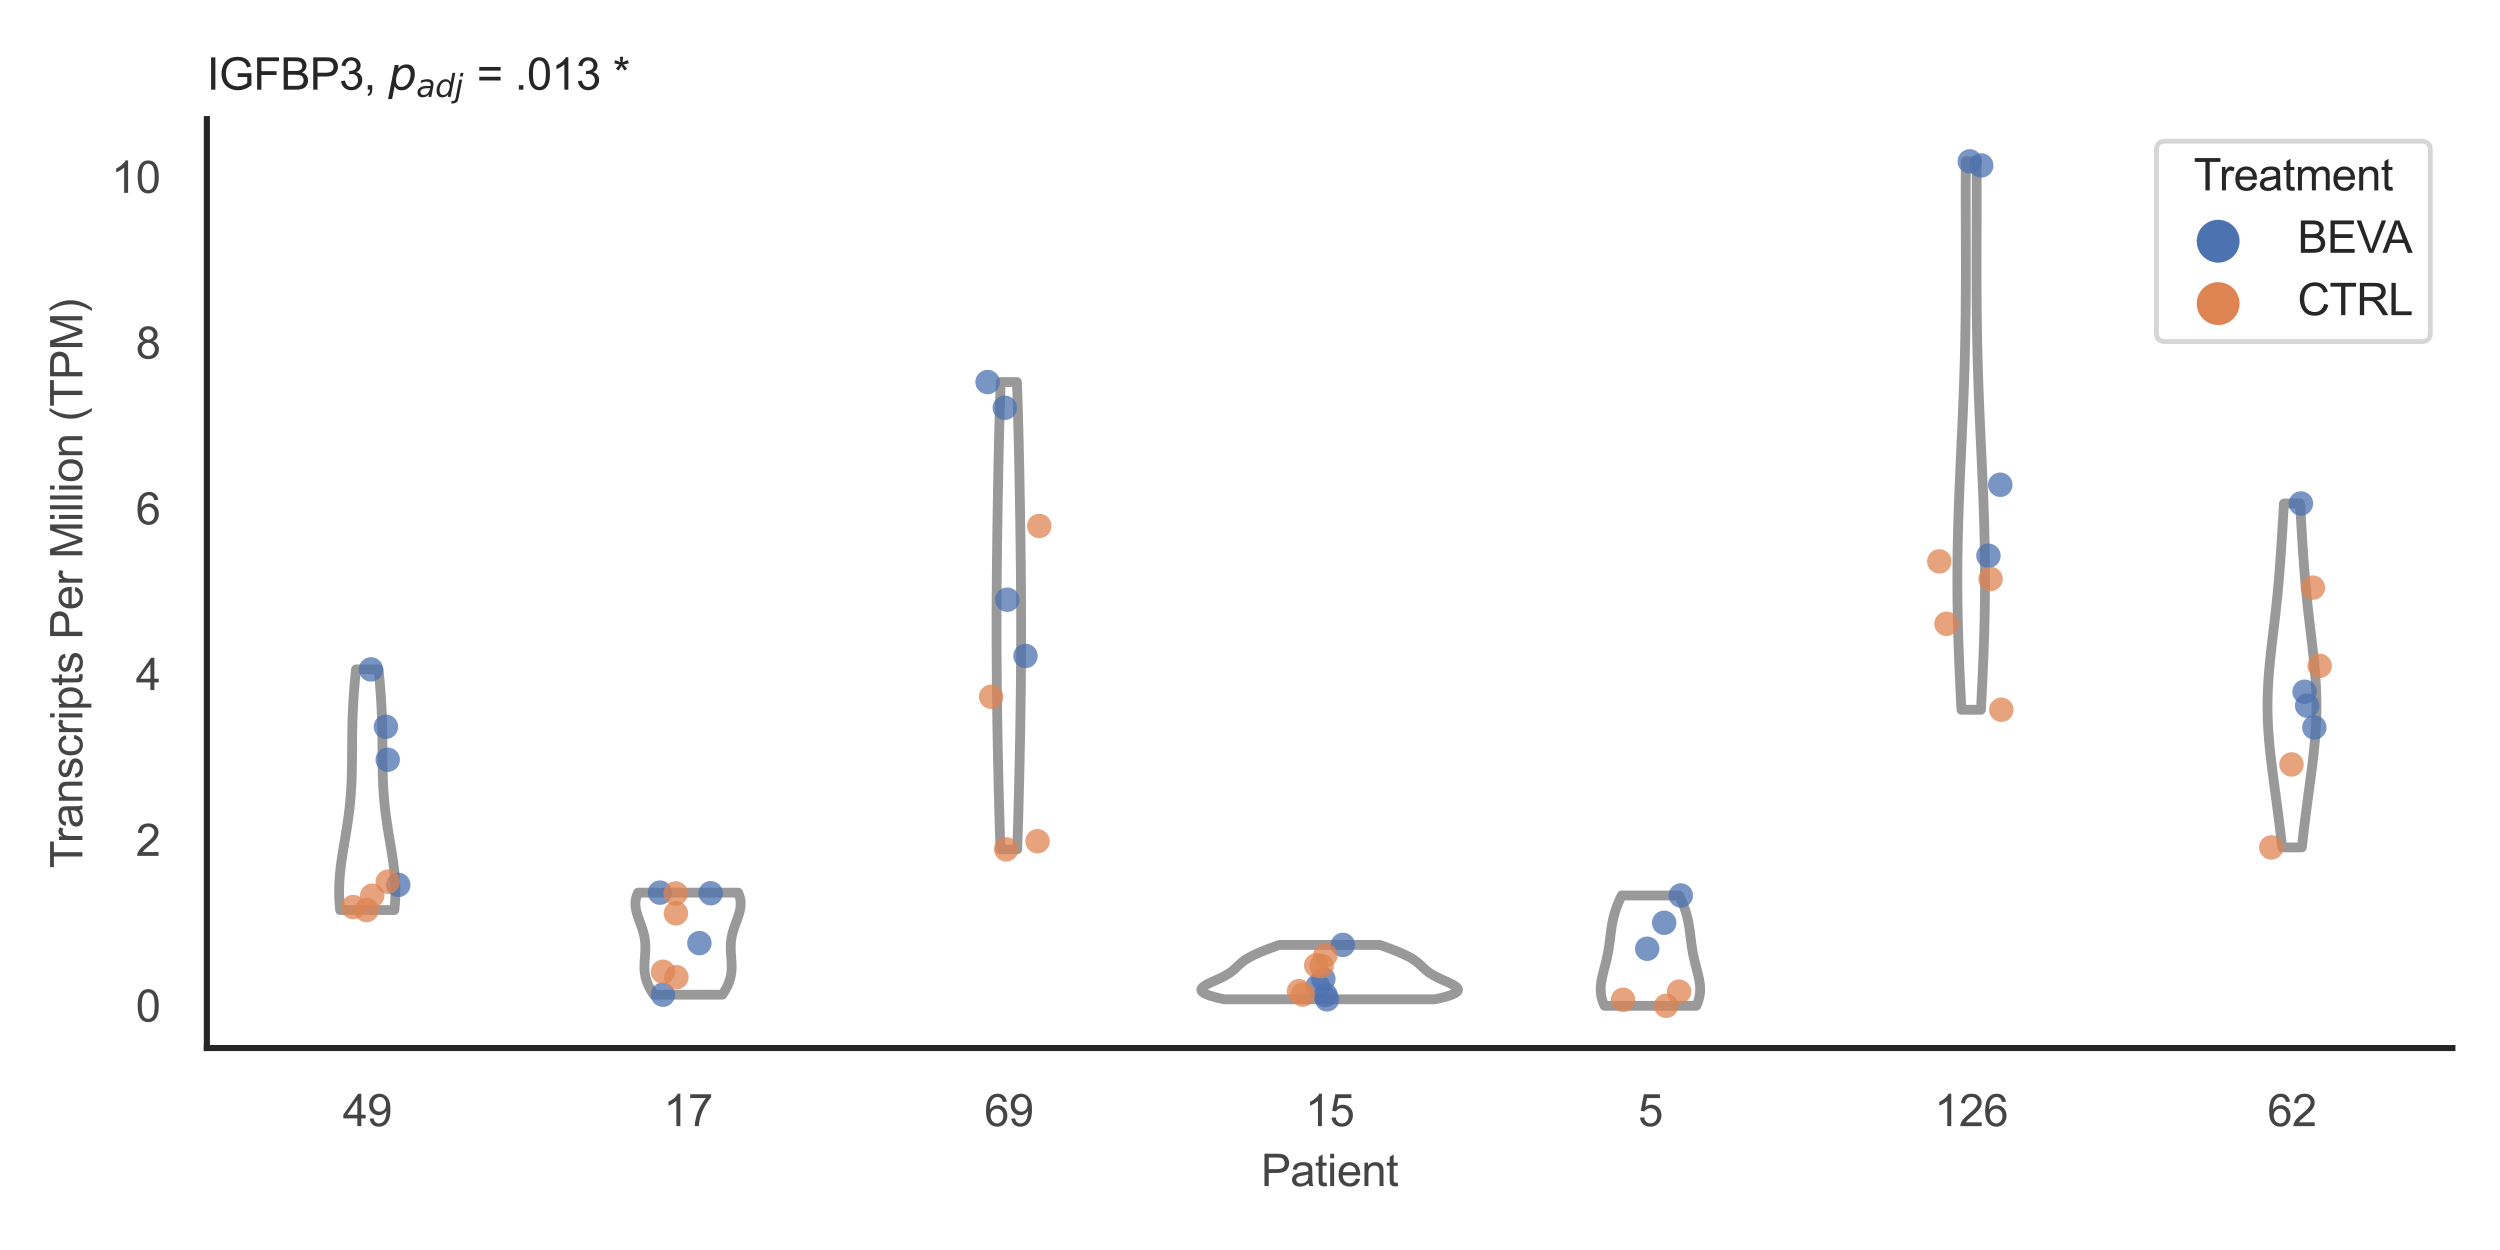 <?xml version="1.0" encoding="utf-8" standalone="no"?>
<!DOCTYPE svg PUBLIC "-//W3C//DTD SVG 1.1//EN"
  "http://www.w3.org/Graphics/SVG/1.1/DTD/svg11.dtd">
<svg xmlns:xlink="http://www.w3.org/1999/xlink" width="510.236pt" height="255.118pt" viewBox="0 0 510.236 255.118" xmlns="http://www.w3.org/2000/svg" version="1.1">
 <defs>
  <style type="text/css">*{stroke-linejoin: round; stroke-linecap: butt}</style>
 </defs>
 <g id="figure_1">
  <g id="patch_1">
   <path d="M 0 255.118 
L 510.236 255.118 
L 510.236 0 
L 0 0 
z
" style="fill: #ffffff"/>
  </g>
  <g id="axes_1">
   <g id="patch_2">
    <path d="M 42.22 213.898 
L 500.516 213.898 
L 500.516 24.32 
L 42.22 24.32 
z
" style="fill: #ffffff"/>
   </g>
   <g id="matplotlib.axis_1">
    <g id="xtick_1">
     <g id="text_1">
      <!-- 49 -->
      <g style="fill: #444444" transform="translate(69.951 229.84)scale(0.09 -0.09)">
       <defs>
        <path id="ArialMT-34" d="M 2069 0 
L 2069 1097 
L 81 1097 
L 81 1613 
L 2172 4581 
L 2631 4581 
L 2631 1613 
L 3250 1613 
L 3250 1097 
L 2631 1097 
L 2631 0 
L 2069 0 
z
M 2069 1613 
L 2069 3678 
L 634 1613 
L 2069 1613 
z
" transform="scale(0.016)"/>
        <path id="ArialMT-39" d="M 350 1059 
L 891 1109 
Q 959 728 1153 556 
Q 1347 384 1650 384 
Q 1909 384 2104 503 
Q 2300 622 2425 820 
Q 2550 1019 2634 1356 
Q 2719 1694 2719 2044 
Q 2719 2081 2716 2156 
Q 2547 1888 2255 1720 
Q 1963 1553 1622 1553 
Q 1053 1553 659 1965 
Q 266 2378 266 3053 
Q 266 3750 677 4175 
Q 1088 4600 1706 4600 
Q 2153 4600 2523 4359 
Q 2894 4119 3086 3673 
Q 3278 3228 3278 2384 
Q 3278 1506 3087 986 
Q 2897 466 2520 194 
Q 2144 -78 1638 -78 
Q 1100 -78 759 220 
Q 419 519 350 1059 
z
M 2653 3081 
Q 2653 3566 2395 3850 
Q 2138 4134 1775 4134 
Q 1400 4134 1122 3828 
Q 844 3522 844 3034 
Q 844 2597 1108 2323 
Q 1372 2050 1759 2050 
Q 2150 2050 2401 2323 
Q 2653 2597 2653 3081 
z
" transform="scale(0.016)"/>
       </defs>
       <use xlink:href="#ArialMT-34"/>
       <use xlink:href="#ArialMT-39" x="55.615"/>
      </g>
     </g>
    </g>
    <g id="xtick_2">
     <g id="text_2">
      <!-- 17 -->
      <g style="fill: #444444" transform="translate(135.421 229.84)scale(0.09 -0.09)">
       <defs>
        <path id="ArialMT-31" d="M 2384 0 
L 1822 0 
L 1822 3584 
Q 1619 3391 1289 3197 
Q 959 3003 697 2906 
L 697 3450 
Q 1169 3672 1522 3987 
Q 1875 4303 2022 4600 
L 2384 4600 
L 2384 0 
z
" transform="scale(0.016)"/>
        <path id="ArialMT-37" d="M 303 3981 
L 303 4522 
L 3269 4522 
L 3269 4084 
Q 2831 3619 2401 2847 
Q 1972 2075 1738 1259 
Q 1569 684 1522 0 
L 944 0 
Q 953 541 1156 1306 
Q 1359 2072 1739 2783 
Q 2119 3494 2547 3981 
L 303 3981 
z
" transform="scale(0.016)"/>
       </defs>
       <use xlink:href="#ArialMT-31"/>
       <use xlink:href="#ArialMT-37" x="55.615"/>
      </g>
     </g>
    </g>
    <g id="xtick_3">
     <g id="text_3">
      <!-- 69 -->
      <g style="fill: #444444" transform="translate(200.892 229.84)scale(0.09 -0.09)">
       <defs>
        <path id="ArialMT-36" d="M 3184 3459 
L 2625 3416 
Q 2550 3747 2413 3897 
Q 2184 4138 1850 4138 
Q 1581 4138 1378 3988 
Q 1113 3794 959 3422 
Q 806 3050 800 2363 
Q 1003 2672 1297 2822 
Q 1591 2972 1913 2972 
Q 2475 2972 2870 2558 
Q 3266 2144 3266 1488 
Q 3266 1056 3080 686 
Q 2894 316 2569 119 
Q 2244 -78 1831 -78 
Q 1128 -78 684 439 
Q 241 956 241 2144 
Q 241 3472 731 4075 
Q 1159 4600 1884 4600 
Q 2425 4600 2770 4297 
Q 3116 3994 3184 3459 
z
M 888 1484 
Q 888 1194 1011 928 
Q 1134 663 1356 523 
Q 1578 384 1822 384 
Q 2178 384 2434 671 
Q 2691 959 2691 1453 
Q 2691 1928 2437 2201 
Q 2184 2475 1800 2475 
Q 1419 2475 1153 2201 
Q 888 1928 888 1484 
z
" transform="scale(0.016)"/>
       </defs>
       <use xlink:href="#ArialMT-36"/>
       <use xlink:href="#ArialMT-39" x="55.615"/>
      </g>
     </g>
    </g>
    <g id="xtick_4">
     <g id="text_4">
      <!-- 15 -->
      <g style="fill: #444444" transform="translate(266.363 229.84)scale(0.09 -0.09)">
       <defs>
        <path id="ArialMT-35" d="M 266 1200 
L 856 1250 
Q 922 819 1161 601 
Q 1400 384 1738 384 
Q 2144 384 2425 690 
Q 2706 997 2706 1503 
Q 2706 1984 2436 2262 
Q 2166 2541 1728 2541 
Q 1456 2541 1237 2417 
Q 1019 2294 894 2097 
L 366 2166 
L 809 4519 
L 3088 4519 
L 3088 3981 
L 1259 3981 
L 1013 2750 
Q 1425 3038 1878 3038 
Q 2478 3038 2890 2622 
Q 3303 2206 3303 1553 
Q 3303 931 2941 478 
Q 2500 -78 1738 -78 
Q 1113 -78 717 272 
Q 322 622 266 1200 
z
" transform="scale(0.016)"/>
       </defs>
       <use xlink:href="#ArialMT-31"/>
       <use xlink:href="#ArialMT-35" x="55.615"/>
      </g>
     </g>
    </g>
    <g id="xtick_5">
     <g id="text_5">
      <!-- 5 -->
      <g style="fill: #444444" transform="translate(334.337 229.84)scale(0.09 -0.09)">
       <use xlink:href="#ArialMT-35"/>
      </g>
     </g>
    </g>
    <g id="xtick_6">
     <g id="text_6">
      <!-- 126 -->
      <g style="fill: #444444" transform="translate(394.803 229.84)scale(0.09 -0.09)">
       <defs>
        <path id="ArialMT-32" d="M 3222 541 
L 3222 0 
L 194 0 
Q 188 203 259 391 
Q 375 700 629 1000 
Q 884 1300 1366 1694 
Q 2113 2306 2375 2664 
Q 2638 3022 2638 3341 
Q 2638 3675 2398 3904 
Q 2159 4134 1775 4134 
Q 1369 4134 1125 3890 
Q 881 3647 878 3216 
L 300 3275 
Q 359 3922 746 4261 
Q 1134 4600 1788 4600 
Q 2447 4600 2831 4234 
Q 3216 3869 3216 3328 
Q 3216 3053 3103 2787 
Q 2991 2522 2730 2228 
Q 2469 1934 1863 1422 
Q 1356 997 1212 845 
Q 1069 694 975 541 
L 3222 541 
z
" transform="scale(0.016)"/>
       </defs>
       <use xlink:href="#ArialMT-31"/>
       <use xlink:href="#ArialMT-32" x="55.615"/>
       <use xlink:href="#ArialMT-36" x="111.23"/>
      </g>
     </g>
    </g>
    <g id="xtick_7">
     <g id="text_7">
      <!-- 62 -->
      <g style="fill: #444444" transform="translate(462.776 229.84)scale(0.09 -0.09)">
       <use xlink:href="#ArialMT-36"/>
       <use xlink:href="#ArialMT-32" x="55.615"/>
      </g>
     </g>
    </g>
    <g id="text_8">
     <!-- Patient -->
     <g style="fill: #444444" transform="translate(257.359 242.071)scale(0.09 -0.09)">
      <defs>
       <path id="ArialMT-50" d="M 494 0 
L 494 4581 
L 2222 4581 
Q 2678 4581 2919 4538 
Q 3256 4481 3484 4323 
Q 3713 4166 3852 3881 
Q 3991 3597 3991 3256 
Q 3991 2672 3619 2267 
Q 3247 1863 2275 1863 
L 1100 1863 
L 1100 0 
L 494 0 
z
M 1100 2403 
L 2284 2403 
Q 2872 2403 3119 2622 
Q 3366 2841 3366 3238 
Q 3366 3525 3220 3729 
Q 3075 3934 2838 4000 
Q 2684 4041 2272 4041 
L 1100 4041 
L 1100 2403 
z
" transform="scale(0.016)"/>
       <path id="ArialMT-61" d="M 2588 409 
Q 2275 144 1986 34 
Q 1697 -75 1366 -75 
Q 819 -75 525 192 
Q 231 459 231 875 
Q 231 1119 342 1320 
Q 453 1522 633 1644 
Q 813 1766 1038 1828 
Q 1203 1872 1538 1913 
Q 2219 1994 2541 2106 
Q 2544 2222 2544 2253 
Q 2544 2597 2384 2738 
Q 2169 2928 1744 2928 
Q 1347 2928 1158 2789 
Q 969 2650 878 2297 
L 328 2372 
Q 403 2725 575 2942 
Q 747 3159 1072 3276 
Q 1397 3394 1825 3394 
Q 2250 3394 2515 3294 
Q 2781 3194 2906 3042 
Q 3031 2891 3081 2659 
Q 3109 2516 3109 2141 
L 3109 1391 
Q 3109 606 3145 398 
Q 3181 191 3288 0 
L 2700 0 
Q 2613 175 2588 409 
z
M 2541 1666 
Q 2234 1541 1622 1453 
Q 1275 1403 1131 1340 
Q 988 1278 909 1158 
Q 831 1038 831 891 
Q 831 666 1001 516 
Q 1172 366 1500 366 
Q 1825 366 2078 508 
Q 2331 650 2450 897 
Q 2541 1088 2541 1459 
L 2541 1666 
z
" transform="scale(0.016)"/>
       <path id="ArialMT-74" d="M 1650 503 
L 1731 6 
Q 1494 -44 1306 -44 
Q 1000 -44 831 53 
Q 663 150 594 308 
Q 525 466 525 972 
L 525 2881 
L 113 2881 
L 113 3319 
L 525 3319 
L 525 4141 
L 1084 4478 
L 1084 3319 
L 1650 3319 
L 1650 2881 
L 1084 2881 
L 1084 941 
Q 1084 700 1114 631 
Q 1144 563 1211 522 
Q 1278 481 1403 481 
Q 1497 481 1650 503 
z
" transform="scale(0.016)"/>
       <path id="ArialMT-69" d="M 425 3934 
L 425 4581 
L 988 4581 
L 988 3934 
L 425 3934 
z
M 425 0 
L 425 3319 
L 988 3319 
L 988 0 
L 425 0 
z
" transform="scale(0.016)"/>
       <path id="ArialMT-65" d="M 2694 1069 
L 3275 997 
Q 3138 488 2766 206 
Q 2394 -75 1816 -75 
Q 1088 -75 661 373 
Q 234 822 234 1631 
Q 234 2469 665 2931 
Q 1097 3394 1784 3394 
Q 2450 3394 2872 2941 
Q 3294 2488 3294 1666 
Q 3294 1616 3291 1516 
L 816 1516 
Q 847 969 1125 678 
Q 1403 388 1819 388 
Q 2128 388 2347 550 
Q 2566 713 2694 1069 
z
M 847 1978 
L 2700 1978 
Q 2663 2397 2488 2606 
Q 2219 2931 1791 2931 
Q 1403 2931 1139 2672 
Q 875 2413 847 1978 
z
" transform="scale(0.016)"/>
       <path id="ArialMT-6e" d="M 422 0 
L 422 3319 
L 928 3319 
L 928 2847 
Q 1294 3394 1984 3394 
Q 2284 3394 2536 3286 
Q 2788 3178 2913 3003 
Q 3038 2828 3088 2588 
Q 3119 2431 3119 2041 
L 3119 0 
L 2556 0 
L 2556 2019 
Q 2556 2363 2490 2533 
Q 2425 2703 2258 2804 
Q 2091 2906 1866 2906 
Q 1506 2906 1245 2678 
Q 984 2450 984 1813 
L 984 0 
L 422 0 
z
" transform="scale(0.016)"/>
      </defs>
      <use xlink:href="#ArialMT-50"/>
      <use xlink:href="#ArialMT-61" x="66.699"/>
      <use xlink:href="#ArialMT-74" x="122.314"/>
      <use xlink:href="#ArialMT-69" x="150.098"/>
      <use xlink:href="#ArialMT-65" x="172.314"/>
      <use xlink:href="#ArialMT-6e" x="227.93"/>
      <use xlink:href="#ArialMT-74" x="283.545"/>
     </g>
    </g>
   </g>
   <g id="matplotlib.axis_2">
    <g id="ytick_1">
     <g id="text_9">
      <!-- 0 -->
      <g style="fill: #444444" transform="translate(27.715 208.502)scale(0.09 -0.09)">
       <defs>
        <path id="ArialMT-30" d="M 266 2259 
Q 266 3072 433 3567 
Q 600 4063 929 4331 
Q 1259 4600 1759 4600 
Q 2128 4600 2406 4451 
Q 2684 4303 2865 4023 
Q 3047 3744 3150 3342 
Q 3253 2941 3253 2259 
Q 3253 1453 3087 958 
Q 2922 463 2592 192 
Q 2263 -78 1759 -78 
Q 1097 -78 719 397 
Q 266 969 266 2259 
z
M 844 2259 
Q 844 1131 1108 757 
Q 1372 384 1759 384 
Q 2147 384 2411 759 
Q 2675 1134 2675 2259 
Q 2675 3391 2411 3762 
Q 2147 4134 1753 4134 
Q 1366 4134 1134 3806 
Q 844 3388 844 2259 
z
" transform="scale(0.016)"/>
       </defs>
       <use xlink:href="#ArialMT-30"/>
      </g>
     </g>
    </g>
    <g id="ytick_2">
     <g id="text_10">
      <!-- 2 -->
      <g style="fill: #444444" transform="translate(27.715 174.675)scale(0.09 -0.09)">
       <use xlink:href="#ArialMT-32"/>
      </g>
     </g>
    </g>
    <g id="ytick_3">
     <g id="text_11">
      <!-- 4 -->
      <g style="fill: #444444" transform="translate(27.715 140.848)scale(0.09 -0.09)">
       <use xlink:href="#ArialMT-34"/>
      </g>
     </g>
    </g>
    <g id="ytick_4">
     <g id="text_12">
      <!-- 6 -->
      <g style="fill: #444444" transform="translate(27.715 107.021)scale(0.09 -0.09)">
       <use xlink:href="#ArialMT-36"/>
      </g>
     </g>
    </g>
    <g id="ytick_5">
     <g id="text_13">
      <!-- 8 -->
      <g style="fill: #444444" transform="translate(27.715 73.194)scale(0.09 -0.09)">
       <defs>
        <path id="ArialMT-38" d="M 1131 2484 
Q 781 2613 612 2850 
Q 444 3088 444 3419 
Q 444 3919 803 4259 
Q 1163 4600 1759 4600 
Q 2359 4600 2725 4251 
Q 3091 3903 3091 3403 
Q 3091 3084 2923 2848 
Q 2756 2613 2416 2484 
Q 2838 2347 3058 2040 
Q 3278 1734 3278 1309 
Q 3278 722 2862 322 
Q 2447 -78 1769 -78 
Q 1091 -78 675 323 
Q 259 725 259 1325 
Q 259 1772 486 2073 
Q 713 2375 1131 2484 
z
M 1019 3438 
Q 1019 3113 1228 2906 
Q 1438 2700 1772 2700 
Q 2097 2700 2305 2904 
Q 2513 3109 2513 3406 
Q 2513 3716 2298 3927 
Q 2084 4138 1766 4138 
Q 1444 4138 1231 3931 
Q 1019 3725 1019 3438 
z
M 838 1322 
Q 838 1081 952 856 
Q 1066 631 1291 507 
Q 1516 384 1775 384 
Q 2178 384 2440 643 
Q 2703 903 2703 1303 
Q 2703 1709 2433 1975 
Q 2163 2241 1756 2241 
Q 1359 2241 1098 1978 
Q 838 1716 838 1322 
z
" transform="scale(0.016)"/>
       </defs>
       <use xlink:href="#ArialMT-38"/>
      </g>
     </g>
    </g>
    <g id="ytick_6">
     <g id="text_14">
      <!-- 10 -->
      <g style="fill: #444444" transform="translate(22.71 39.367)scale(0.09 -0.09)">
       <use xlink:href="#ArialMT-31"/>
       <use xlink:href="#ArialMT-30" x="55.615"/>
      </g>
     </g>
    </g>
    <g id="text_15">
     <!-- Transcripts Per Million (TPM) -->
     <g style="fill: #444444" transform="translate(16.816 177.194)rotate(-90)scale(0.09 -0.09)">
      <defs>
       <path id="ArialMT-54" d="M 1659 0 
L 1659 4041 
L 150 4041 
L 150 4581 
L 3781 4581 
L 3781 4041 
L 2266 4041 
L 2266 0 
L 1659 0 
z
" transform="scale(0.016)"/>
       <path id="ArialMT-72" d="M 416 0 
L 416 3319 
L 922 3319 
L 922 2816 
Q 1116 3169 1280 3281 
Q 1444 3394 1641 3394 
Q 1925 3394 2219 3213 
L 2025 2691 
Q 1819 2813 1613 2813 
Q 1428 2813 1281 2702 
Q 1134 2591 1072 2394 
Q 978 2094 978 1738 
L 978 0 
L 416 0 
z
" transform="scale(0.016)"/>
       <path id="ArialMT-73" d="M 197 991 
L 753 1078 
Q 800 744 1014 566 
Q 1228 388 1613 388 
Q 2000 388 2187 545 
Q 2375 703 2375 916 
Q 2375 1106 2209 1216 
Q 2094 1291 1634 1406 
Q 1016 1563 777 1677 
Q 538 1791 414 1992 
Q 291 2194 291 2438 
Q 291 2659 392 2848 
Q 494 3038 669 3163 
Q 800 3259 1026 3326 
Q 1253 3394 1513 3394 
Q 1903 3394 2198 3281 
Q 2494 3169 2634 2976 
Q 2775 2784 2828 2463 
L 2278 2388 
Q 2241 2644 2061 2787 
Q 1881 2931 1553 2931 
Q 1166 2931 1000 2803 
Q 834 2675 834 2503 
Q 834 2394 903 2306 
Q 972 2216 1119 2156 
Q 1203 2125 1616 2013 
Q 2213 1853 2448 1751 
Q 2684 1650 2818 1456 
Q 2953 1263 2953 975 
Q 2953 694 2789 445 
Q 2625 197 2315 61 
Q 2006 -75 1616 -75 
Q 969 -75 630 194 
Q 291 463 197 991 
z
" transform="scale(0.016)"/>
       <path id="ArialMT-63" d="M 2588 1216 
L 3141 1144 
Q 3050 572 2676 248 
Q 2303 -75 1759 -75 
Q 1078 -75 664 370 
Q 250 816 250 1647 
Q 250 2184 428 2587 
Q 606 2991 970 3192 
Q 1334 3394 1763 3394 
Q 2303 3394 2647 3120 
Q 2991 2847 3088 2344 
L 2541 2259 
Q 2463 2594 2264 2762 
Q 2066 2931 1784 2931 
Q 1359 2931 1093 2626 
Q 828 2322 828 1663 
Q 828 994 1084 691 
Q 1341 388 1753 388 
Q 2084 388 2306 591 
Q 2528 794 2588 1216 
z
" transform="scale(0.016)"/>
       <path id="ArialMT-70" d="M 422 -1272 
L 422 3319 
L 934 3319 
L 934 2888 
Q 1116 3141 1344 3267 
Q 1572 3394 1897 3394 
Q 2322 3394 2647 3175 
Q 2972 2956 3137 2557 
Q 3303 2159 3303 1684 
Q 3303 1175 3120 767 
Q 2938 359 2589 142 
Q 2241 -75 1856 -75 
Q 1575 -75 1351 44 
Q 1128 163 984 344 
L 984 -1272 
L 422 -1272 
z
M 931 1641 
Q 931 1000 1190 694 
Q 1450 388 1819 388 
Q 2194 388 2461 705 
Q 2728 1022 2728 1688 
Q 2728 2322 2467 2637 
Q 2206 2953 1844 2953 
Q 1484 2953 1207 2617 
Q 931 2281 931 1641 
z
" transform="scale(0.016)"/>
       <path id="ArialMT-20" transform="scale(0.016)"/>
       <path id="ArialMT-4d" d="M 475 0 
L 475 4581 
L 1388 4581 
L 2472 1338 
Q 2622 884 2691 659 
Q 2769 909 2934 1394 
L 4031 4581 
L 4847 4581 
L 4847 0 
L 4263 0 
L 4263 3834 
L 2931 0 
L 2384 0 
L 1059 3900 
L 1059 0 
L 475 0 
z
" transform="scale(0.016)"/>
       <path id="ArialMT-6c" d="M 409 0 
L 409 4581 
L 972 4581 
L 972 0 
L 409 0 
z
" transform="scale(0.016)"/>
       <path id="ArialMT-6f" d="M 213 1659 
Q 213 2581 725 3025 
Q 1153 3394 1769 3394 
Q 2453 3394 2887 2945 
Q 3322 2497 3322 1706 
Q 3322 1066 3130 698 
Q 2938 331 2570 128 
Q 2203 -75 1769 -75 
Q 1072 -75 642 372 
Q 213 819 213 1659 
z
M 791 1659 
Q 791 1022 1069 705 
Q 1347 388 1769 388 
Q 2188 388 2466 706 
Q 2744 1025 2744 1678 
Q 2744 2294 2464 2611 
Q 2184 2928 1769 2928 
Q 1347 2928 1069 2612 
Q 791 2297 791 1659 
z
" transform="scale(0.016)"/>
       <path id="ArialMT-28" d="M 1497 -1347 
Q 1031 -759 709 28 
Q 388 816 388 1659 
Q 388 2403 628 3084 
Q 909 3875 1497 4659 
L 1900 4659 
Q 1522 4009 1400 3731 
Q 1209 3300 1100 2831 
Q 966 2247 966 1656 
Q 966 153 1900 -1347 
L 1497 -1347 
z
" transform="scale(0.016)"/>
       <path id="ArialMT-29" d="M 791 -1347 
L 388 -1347 
Q 1322 153 1322 1656 
Q 1322 2244 1188 2822 
Q 1081 3291 891 3722 
Q 769 4003 388 4659 
L 791 4659 
Q 1378 3875 1659 3084 
Q 1900 2403 1900 1659 
Q 1900 816 1576 28 
Q 1253 -759 791 -1347 
z
" transform="scale(0.016)"/>
      </defs>
      <use xlink:href="#ArialMT-54"/>
      <use xlink:href="#ArialMT-72" x="57.334"/>
      <use xlink:href="#ArialMT-61" x="90.635"/>
      <use xlink:href="#ArialMT-6e" x="146.25"/>
      <use xlink:href="#ArialMT-73" x="201.865"/>
      <use xlink:href="#ArialMT-63" x="251.865"/>
      <use xlink:href="#ArialMT-72" x="301.865"/>
      <use xlink:href="#ArialMT-69" x="335.166"/>
      <use xlink:href="#ArialMT-70" x="357.383"/>
      <use xlink:href="#ArialMT-74" x="412.998"/>
      <use xlink:href="#ArialMT-73" x="440.781"/>
      <use xlink:href="#ArialMT-20" x="490.781"/>
      <use xlink:href="#ArialMT-50" x="518.564"/>
      <use xlink:href="#ArialMT-65" x="585.264"/>
      <use xlink:href="#ArialMT-72" x="640.879"/>
      <use xlink:href="#ArialMT-20" x="674.18"/>
      <use xlink:href="#ArialMT-4d" x="701.963"/>
      <use xlink:href="#ArialMT-69" x="785.264"/>
      <use xlink:href="#ArialMT-6c" x="807.48"/>
      <use xlink:href="#ArialMT-6c" x="829.697"/>
      <use xlink:href="#ArialMT-69" x="851.914"/>
      <use xlink:href="#ArialMT-6f" x="874.131"/>
      <use xlink:href="#ArialMT-6e" x="929.746"/>
      <use xlink:href="#ArialMT-20" x="985.361"/>
      <use xlink:href="#ArialMT-28" x="1013.145"/>
      <use xlink:href="#ArialMT-54" x="1046.445"/>
      <use xlink:href="#ArialMT-50" x="1107.529"/>
      <use xlink:href="#ArialMT-4d" x="1174.229"/>
      <use xlink:href="#ArialMT-29" x="1257.529"/>
     </g>
    </g>
   </g>
   <g id="PolyCollection_1">
    <defs>
     <path id="md35cb28125" d="M 80.49 -69.384 
L 69.421 -69.384 
L 69.371 -69.881 
L 69.327 -70.377 
L 69.291 -70.873 
L 69.262 -71.369 
L 69.24 -71.865 
L 69.225 -72.361 
L 69.217 -72.857 
L 69.216 -73.353 
L 69.222 -73.849 
L 69.235 -74.345 
L 69.255 -74.842 
L 69.281 -75.338 
L 69.314 -75.834 
L 69.352 -76.33 
L 69.396 -76.826 
L 69.445 -77.322 
L 69.499 -77.818 
L 69.558 -78.314 
L 69.621 -78.81 
L 69.688 -79.306 
L 69.759 -79.802 
L 69.832 -80.299 
L 69.909 -80.795 
L 69.987 -81.291 
L 70.067 -81.787 
L 70.149 -82.283 
L 70.231 -82.779 
L 70.314 -83.275 
L 70.397 -83.771 
L 70.48 -84.267 
L 70.562 -84.763 
L 70.644 -85.26 
L 70.724 -85.756 
L 70.802 -86.252 
L 70.878 -86.748 
L 70.952 -87.244 
L 71.024 -87.74 
L 71.093 -88.236 
L 71.16 -88.732 
L 71.223 -89.228 
L 71.283 -89.724 
L 71.34 -90.22 
L 71.394 -90.717 
L 71.444 -91.213 
L 71.49 -91.709 
L 71.534 -92.205 
L 71.574 -92.701 
L 71.611 -93.197 
L 71.644 -93.693 
L 71.674 -94.189 
L 71.701 -94.685 
L 71.725 -95.181 
L 71.747 -95.678 
L 71.766 -96.174 
L 71.782 -96.67 
L 71.796 -97.166 
L 71.808 -97.662 
L 71.818 -98.158 
L 71.827 -98.654 
L 71.834 -99.15 
L 71.84 -99.646 
L 71.844 -100.142 
L 71.848 -100.639 
L 71.852 -101.135 
L 71.855 -101.631 
L 71.858 -102.127 
L 71.86 -102.623 
L 71.864 -103.119 
L 71.867 -103.615 
L 71.871 -104.111 
L 71.876 -104.607 
L 71.882 -105.103 
L 71.889 -105.599 
L 71.897 -106.096 
L 71.906 -106.592 
L 71.917 -107.088 
L 71.93 -107.584 
L 71.944 -108.08 
L 71.959 -108.576 
L 71.977 -109.072 
L 71.996 -109.568 
L 72.017 -110.064 
L 72.04 -110.56 
L 72.065 -111.057 
L 72.092 -111.553 
L 72.121 -112.049 
L 72.152 -112.545 
L 72.185 -113.041 
L 72.219 -113.537 
L 72.255 -114.033 
L 72.294 -114.529 
L 72.333 -115.025 
L 72.375 -115.521 
L 72.418 -116.017 
L 72.462 -116.514 
L 72.508 -117.01 
L 72.556 -117.506 
L 72.604 -118.002 
L 72.654 -118.498 
L 77.257 -118.498 
L 77.257 -118.498 
L 77.307 -118.002 
L 77.355 -117.506 
L 77.403 -117.01 
L 77.449 -116.514 
L 77.493 -116.017 
L 77.536 -115.521 
L 77.578 -115.025 
L 77.617 -114.529 
L 77.655 -114.033 
L 77.692 -113.537 
L 77.726 -113.041 
L 77.759 -112.545 
L 77.79 -112.049 
L 77.819 -111.553 
L 77.845 -111.057 
L 77.87 -110.56 
L 77.894 -110.064 
L 77.915 -109.568 
L 77.934 -109.072 
L 77.952 -108.576 
L 77.967 -108.08 
L 77.981 -107.584 
L 77.994 -107.088 
L 78.005 -106.592 
L 78.014 -106.096 
L 78.022 -105.599 
L 78.029 -105.103 
L 78.035 -104.607 
L 78.04 -104.111 
L 78.044 -103.615 
L 78.047 -103.119 
L 78.05 -102.623 
L 78.053 -102.127 
L 78.056 -101.631 
L 78.059 -101.135 
L 78.063 -100.639 
L 78.067 -100.142 
L 78.071 -99.646 
L 78.077 -99.15 
L 78.084 -98.654 
L 78.093 -98.158 
L 78.103 -97.662 
L 78.115 -97.166 
L 78.129 -96.67 
L 78.145 -96.174 
L 78.164 -95.678 
L 78.185 -95.181 
L 78.21 -94.685 
L 78.237 -94.189 
L 78.267 -93.693 
L 78.3 -93.197 
L 78.337 -92.701 
L 78.377 -92.205 
L 78.42 -91.709 
L 78.467 -91.213 
L 78.517 -90.717 
L 78.571 -90.22 
L 78.628 -89.724 
L 78.688 -89.228 
L 78.751 -88.732 
L 78.818 -88.236 
L 78.887 -87.74 
L 78.958 -87.244 
L 79.033 -86.748 
L 79.109 -86.252 
L 79.187 -85.756 
L 79.267 -85.26 
L 79.349 -84.763 
L 79.431 -84.267 
L 79.514 -83.771 
L 79.597 -83.275 
L 79.68 -82.779 
L 79.762 -82.283 
L 79.844 -81.787 
L 79.924 -81.291 
L 80.002 -80.795 
L 80.078 -80.299 
L 80.152 -79.802 
L 80.222 -79.306 
L 80.29 -78.81 
L 80.353 -78.314 
L 80.412 -77.818 
L 80.466 -77.322 
L 80.515 -76.826 
L 80.559 -76.33 
L 80.597 -75.834 
L 80.63 -75.338 
L 80.656 -74.842 
L 80.675 -74.345 
L 80.689 -73.849 
L 80.695 -73.353 
L 80.694 -72.857 
L 80.686 -72.361 
L 80.671 -71.865 
L 80.649 -71.369 
L 80.62 -70.873 
L 80.584 -70.377 
L 80.54 -69.881 
L 80.49 -69.384 
z
" style="stroke: #999999; stroke-width: 2"/>
    </defs>
    <g clip-path="url(#pbece63eff0)">
     <use xlink:href="#md35cb28125" x="0" y="255.118" style="fill: #ffffff; stroke: #999999; stroke-width: 2"/>
    </g>
   </g>
   <g id="PolyCollection_2">
    <defs>
     <path id="m12a767396f" d="M 147.435 -52.107 
L 133.418 -52.107 
L 133.278 -52.318 
L 133.143 -52.528 
L 133.012 -52.738 
L 132.886 -52.949 
L 132.765 -53.159 
L 132.649 -53.37 
L 132.539 -53.58 
L 132.434 -53.79 
L 132.335 -54.001 
L 132.242 -54.211 
L 132.154 -54.422 
L 132.073 -54.632 
L 131.997 -54.842 
L 131.928 -55.053 
L 131.864 -55.263 
L 131.806 -55.474 
L 131.755 -55.684 
L 131.708 -55.894 
L 131.668 -56.105 
L 131.633 -56.315 
L 131.604 -56.526 
L 131.579 -56.736 
L 131.559 -56.946 
L 131.544 -57.157 
L 131.534 -57.367 
L 131.527 -57.578 
L 131.524 -57.788 
L 131.525 -57.998 
L 131.529 -58.209 
L 131.535 -58.419 
L 131.544 -58.63 
L 131.555 -58.84 
L 131.568 -59.05 
L 131.582 -59.261 
L 131.597 -59.471 
L 131.612 -59.682 
L 131.628 -59.892 
L 131.643 -60.102 
L 131.657 -60.313 
L 131.671 -60.523 
L 131.683 -60.734 
L 131.694 -60.944 
L 131.703 -61.154 
L 131.709 -61.365 
L 131.712 -61.575 
L 131.713 -61.786 
L 131.711 -61.996 
L 131.705 -62.206 
L 131.695 -62.417 
L 131.682 -62.627 
L 131.665 -62.838 
L 131.644 -63.048 
L 131.619 -63.258 
L 131.589 -63.469 
L 131.556 -63.679 
L 131.518 -63.889 
L 131.476 -64.1 
L 131.43 -64.31 
L 131.38 -64.521 
L 131.326 -64.731 
L 131.269 -64.941 
L 131.208 -65.152 
L 131.144 -65.362 
L 131.077 -65.573 
L 131.008 -65.783 
L 130.936 -65.993 
L 130.862 -66.204 
L 130.787 -66.414 
L 130.71 -66.625 
L 130.633 -66.835 
L 130.556 -67.045 
L 130.479 -67.256 
L 130.402 -67.466 
L 130.327 -67.677 
L 130.254 -67.887 
L 130.182 -68.097 
L 130.114 -68.308 
L 130.049 -68.518 
L 129.988 -68.729 
L 129.93 -68.939 
L 129.878 -69.149 
L 129.831 -69.36 
L 129.79 -69.57 
L 129.755 -69.781 
L 129.727 -69.991 
L 129.706 -70.201 
L 129.693 -70.412 
L 129.687 -70.622 
L 129.69 -70.833 
L 129.701 -71.043 
L 129.721 -71.253 
L 129.75 -71.464 
L 129.788 -71.674 
L 129.835 -71.885 
L 129.892 -72.095 
L 129.958 -72.305 
L 130.034 -72.516 
L 130.12 -72.726 
L 130.215 -72.937 
L 150.638 -72.937 
L 150.638 -72.937 
L 150.733 -72.726 
L 150.818 -72.516 
L 150.894 -72.305 
L 150.961 -72.095 
L 151.018 -71.885 
L 151.065 -71.674 
L 151.103 -71.464 
L 151.132 -71.253 
L 151.152 -71.043 
L 151.163 -70.833 
L 151.166 -70.622 
L 151.16 -70.412 
L 151.146 -70.201 
L 151.125 -69.991 
L 151.097 -69.781 
L 151.062 -69.57 
L 151.021 -69.36 
L 150.974 -69.149 
L 150.922 -68.939 
L 150.865 -68.729 
L 150.804 -68.518 
L 150.739 -68.308 
L 150.67 -68.097 
L 150.599 -67.887 
L 150.526 -67.677 
L 150.45 -67.466 
L 150.374 -67.256 
L 150.297 -67.045 
L 150.219 -66.835 
L 150.142 -66.625 
L 150.066 -66.414 
L 149.991 -66.204 
L 149.917 -65.993 
L 149.845 -65.783 
L 149.775 -65.573 
L 149.708 -65.362 
L 149.644 -65.152 
L 149.584 -64.941 
L 149.526 -64.731 
L 149.472 -64.521 
L 149.422 -64.31 
L 149.377 -64.1 
L 149.335 -63.889 
L 149.297 -63.679 
L 149.263 -63.469 
L 149.234 -63.258 
L 149.209 -63.048 
L 149.188 -62.838 
L 149.17 -62.627 
L 149.157 -62.417 
L 149.148 -62.206 
L 149.142 -61.996 
L 149.14 -61.786 
L 149.14 -61.575 
L 149.144 -61.365 
L 149.15 -61.154 
L 149.159 -60.944 
L 149.169 -60.734 
L 149.182 -60.523 
L 149.195 -60.313 
L 149.21 -60.102 
L 149.225 -59.892 
L 149.24 -59.682 
L 149.256 -59.471 
L 149.271 -59.261 
L 149.285 -59.05 
L 149.297 -58.84 
L 149.308 -58.63 
L 149.317 -58.419 
L 149.324 -58.209 
L 149.328 -57.998 
L 149.328 -57.788 
L 149.325 -57.578 
L 149.319 -57.367 
L 149.308 -57.157 
L 149.293 -56.946 
L 149.274 -56.736 
L 149.249 -56.526 
L 149.22 -56.315 
L 149.185 -56.105 
L 149.144 -55.894 
L 149.098 -55.684 
L 149.046 -55.474 
L 148.989 -55.263 
L 148.925 -55.053 
L 148.856 -54.842 
L 148.78 -54.632 
L 148.698 -54.422 
L 148.611 -54.211 
L 148.518 -54.001 
L 148.418 -53.79 
L 148.314 -53.58 
L 148.203 -53.37 
L 148.087 -53.159 
L 147.967 -52.949 
L 147.841 -52.738 
L 147.71 -52.528 
L 147.575 -52.318 
L 147.435 -52.107 
z
" style="stroke: #999999; stroke-width: 2"/>
    </defs>
    <g clip-path="url(#pbece63eff0)">
     <use xlink:href="#m12a767396f" x="0" y="255.118" style="fill: #ffffff; stroke: #999999; stroke-width: 2"/>
    </g>
   </g>
   <g id="PolyCollection_3">
    <defs>
     <path id="md2f99fd706" d="M 207.612 -81.766 
L 204.183 -81.766 
L 204.15 -82.73 
L 204.118 -83.693 
L 204.087 -84.657 
L 204.057 -85.62 
L 204.028 -86.584 
L 203.999 -87.547 
L 203.971 -88.511 
L 203.944 -89.474 
L 203.917 -90.437 
L 203.891 -91.401 
L 203.866 -92.364 
L 203.841 -93.328 
L 203.818 -94.291 
L 203.795 -95.255 
L 203.772 -96.218 
L 203.75 -97.182 
L 203.729 -98.145 
L 203.708 -99.109 
L 203.688 -100.072 
L 203.668 -101.036 
L 203.649 -101.999 
L 203.631 -102.963 
L 203.613 -103.926 
L 203.596 -104.889 
L 203.579 -105.853 
L 203.563 -106.816 
L 203.548 -107.78 
L 203.533 -108.743 
L 203.518 -109.707 
L 203.505 -110.67 
L 203.492 -111.634 
L 203.48 -112.597 
L 203.468 -113.561 
L 203.457 -114.524 
L 203.447 -115.488 
L 203.437 -116.451 
L 203.429 -117.415 
L 203.421 -118.378 
L 203.414 -119.341 
L 203.408 -120.305 
L 203.402 -121.268 
L 203.398 -122.232 
L 203.394 -123.195 
L 203.391 -124.159 
L 203.39 -125.122 
L 203.389 -126.086 
L 203.388 -127.049 
L 203.389 -128.013 
L 203.391 -128.976 
L 203.393 -129.94 
L 203.396 -130.903 
L 203.4 -131.866 
L 203.405 -132.83 
L 203.411 -133.793 
L 203.417 -134.757 
L 203.424 -135.72 
L 203.432 -136.684 
L 203.44 -137.647 
L 203.449 -138.611 
L 203.459 -139.574 
L 203.469 -140.538 
L 203.48 -141.501 
L 203.491 -142.465 
L 203.503 -143.428 
L 203.515 -144.392 
L 203.528 -145.355 
L 203.541 -146.318 
L 203.554 -147.282 
L 203.568 -148.245 
L 203.583 -149.209 
L 203.598 -150.172 
L 203.613 -151.136 
L 203.628 -152.099 
L 203.644 -153.063 
L 203.661 -154.026 
L 203.678 -154.99 
L 203.695 -155.953 
L 203.713 -156.917 
L 203.731 -157.88 
L 203.75 -158.844 
L 203.769 -159.807 
L 203.789 -160.77 
L 203.809 -161.734 
L 203.831 -162.697 
L 203.852 -163.661 
L 203.875 -164.624 
L 203.898 -165.588 
L 203.922 -166.551 
L 203.946 -167.515 
L 203.972 -168.478 
L 203.998 -169.442 
L 204.025 -170.405 
L 204.053 -171.369 
L 204.082 -172.332 
L 204.111 -173.295 
L 204.142 -174.259 
L 204.173 -175.222 
L 204.205 -176.186 
L 204.238 -177.149 
L 207.557 -177.149 
L 207.557 -177.149 
L 207.589 -176.186 
L 207.621 -175.222 
L 207.653 -174.259 
L 207.683 -173.295 
L 207.713 -172.332 
L 207.741 -171.369 
L 207.769 -170.405 
L 207.796 -169.442 
L 207.823 -168.478 
L 207.848 -167.515 
L 207.873 -166.551 
L 207.896 -165.588 
L 207.92 -164.624 
L 207.942 -163.661 
L 207.964 -162.697 
L 207.985 -161.734 
L 208.005 -160.77 
L 208.025 -159.807 
L 208.045 -158.844 
L 208.063 -157.88 
L 208.082 -156.917 
L 208.099 -155.953 
L 208.117 -154.99 
L 208.134 -154.026 
L 208.15 -153.063 
L 208.166 -152.099 
L 208.182 -151.136 
L 208.197 -150.172 
L 208.212 -149.209 
L 208.226 -148.245 
L 208.24 -147.282 
L 208.254 -146.318 
L 208.267 -145.355 
L 208.279 -144.392 
L 208.292 -143.428 
L 208.304 -142.465 
L 208.315 -141.501 
L 208.326 -140.538 
L 208.336 -139.574 
L 208.345 -138.611 
L 208.354 -137.647 
L 208.363 -136.684 
L 208.371 -135.72 
L 208.378 -134.757 
L 208.384 -133.793 
L 208.389 -132.83 
L 208.394 -131.866 
L 208.398 -130.903 
L 208.401 -129.94 
L 208.404 -128.976 
L 208.405 -128.013 
L 208.406 -127.049 
L 208.406 -126.086 
L 208.405 -125.122 
L 208.403 -124.159 
L 208.4 -123.195 
L 208.397 -122.232 
L 208.392 -121.268 
L 208.387 -120.305 
L 208.38 -119.341 
L 208.373 -118.378 
L 208.366 -117.415 
L 208.357 -116.451 
L 208.348 -115.488 
L 208.337 -114.524 
L 208.326 -113.561 
L 208.315 -112.597 
L 208.303 -111.634 
L 208.29 -110.67 
L 208.276 -109.707 
L 208.262 -108.743 
L 208.247 -107.78 
L 208.231 -106.816 
L 208.215 -105.853 
L 208.199 -104.889 
L 208.181 -103.926 
L 208.163 -102.963 
L 208.145 -101.999 
L 208.126 -101.036 
L 208.107 -100.072 
L 208.086 -99.109 
L 208.066 -98.145 
L 208.044 -97.182 
L 208.022 -96.218 
L 208 -95.255 
L 207.977 -94.291 
L 207.953 -93.328 
L 207.928 -92.364 
L 207.903 -91.401 
L 207.877 -90.437 
L 207.851 -89.474 
L 207.824 -88.511 
L 207.796 -87.547 
L 207.767 -86.584 
L 207.737 -85.62 
L 207.707 -84.657 
L 207.676 -83.693 
L 207.644 -82.73 
L 207.612 -81.766 
z
" style="stroke: #999999; stroke-width: 2"/>
    </defs>
    <g clip-path="url(#pbece63eff0)">
     <use xlink:href="#md2f99fd706" x="0" y="255.118" style="fill: #ffffff; stroke: #999999; stroke-width: 2"/>
    </g>
   </g>
   <g id="PolyCollection_4">
    <defs>
     <path id="m91ef2d2e36" d="M 292.839 -51.161 
L 249.897 -51.161 
L 249.383 -51.273 
L 248.893 -51.385 
L 248.429 -51.498 
L 247.992 -51.61 
L 247.584 -51.722 
L 247.206 -51.834 
L 246.859 -51.947 
L 246.544 -52.059 
L 246.261 -52.171 
L 246.012 -52.283 
L 245.795 -52.396 
L 245.612 -52.508 
L 245.461 -52.62 
L 245.343 -52.732 
L 245.258 -52.844 
L 245.204 -52.957 
L 245.18 -53.069 
L 245.185 -53.181 
L 245.219 -53.293 
L 245.279 -53.406 
L 245.365 -53.518 
L 245.474 -53.63 
L 245.605 -53.742 
L 245.756 -53.855 
L 245.925 -53.967 
L 246.11 -54.079 
L 246.31 -54.191 
L 246.522 -54.304 
L 246.744 -54.416 
L 246.976 -54.528 
L 247.213 -54.64 
L 247.456 -54.752 
L 247.702 -54.865 
L 247.95 -54.977 
L 248.198 -55.089 
L 248.444 -55.201 
L 248.688 -55.314 
L 248.928 -55.426 
L 249.164 -55.538 
L 249.393 -55.65 
L 249.617 -55.763 
L 249.833 -55.875 
L 250.041 -55.987 
L 250.242 -56.099 
L 250.435 -56.212 
L 250.619 -56.324 
L 250.796 -56.436 
L 250.964 -56.548 
L 251.125 -56.66 
L 251.279 -56.773 
L 251.426 -56.885 
L 251.567 -56.997 
L 251.702 -57.109 
L 251.832 -57.222 
L 251.958 -57.334 
L 252.081 -57.446 
L 252.201 -57.558 
L 252.319 -57.671 
L 252.437 -57.783 
L 252.554 -57.895 
L 252.672 -58.007 
L 252.791 -58.12 
L 252.912 -58.232 
L 253.036 -58.344 
L 253.163 -58.456 
L 253.295 -58.569 
L 253.431 -58.681 
L 253.572 -58.793 
L 253.719 -58.905 
L 253.872 -59.017 
L 254.032 -59.13 
L 254.198 -59.242 
L 254.371 -59.354 
L 254.551 -59.466 
L 254.738 -59.579 
L 254.933 -59.691 
L 255.135 -59.803 
L 255.344 -59.915 
L 255.561 -60.028 
L 255.785 -60.14 
L 256.016 -60.252 
L 256.255 -60.364 
L 256.499 -60.477 
L 256.751 -60.589 
L 257.009 -60.701 
L 257.273 -60.813 
L 257.543 -60.925 
L 257.818 -61.038 
L 258.099 -61.15 
L 258.384 -61.262 
L 258.675 -61.374 
L 258.969 -61.487 
L 259.268 -61.599 
L 259.57 -61.711 
L 259.875 -61.823 
L 260.183 -61.936 
L 260.493 -62.048 
L 260.806 -62.16 
L 261.119 -62.272 
L 281.617 -62.272 
L 281.617 -62.272 
L 281.931 -62.16 
L 282.243 -62.048 
L 282.553 -61.936 
L 282.861 -61.823 
L 283.167 -61.711 
L 283.469 -61.599 
L 283.767 -61.487 
L 284.062 -61.374 
L 284.352 -61.262 
L 284.637 -61.15 
L 284.918 -61.038 
L 285.194 -60.925 
L 285.463 -60.813 
L 285.727 -60.701 
L 285.985 -60.589 
L 286.237 -60.477 
L 286.482 -60.364 
L 286.72 -60.252 
L 286.951 -60.14 
L 287.175 -60.028 
L 287.392 -59.915 
L 287.601 -59.803 
L 287.803 -59.691 
L 287.998 -59.579 
L 288.185 -59.466 
L 288.366 -59.354 
L 288.539 -59.242 
L 288.705 -59.13 
L 288.864 -59.017 
L 289.017 -58.905 
L 289.164 -58.793 
L 289.305 -58.681 
L 289.442 -58.569 
L 289.573 -58.456 
L 289.701 -58.344 
L 289.824 -58.232 
L 289.946 -58.12 
L 290.065 -58.007 
L 290.182 -57.895 
L 290.299 -57.783 
L 290.417 -57.671 
L 290.535 -57.558 
L 290.655 -57.446 
L 290.778 -57.334 
L 290.904 -57.222 
L 291.034 -57.109 
L 291.17 -56.997 
L 291.31 -56.885 
L 291.457 -56.773 
L 291.611 -56.66 
L 291.772 -56.548 
L 291.941 -56.436 
L 292.117 -56.324 
L 292.302 -56.212 
L 292.494 -56.099 
L 292.695 -55.987 
L 292.904 -55.875 
L 293.12 -55.763 
L 293.343 -55.65 
L 293.572 -55.538 
L 293.808 -55.426 
L 294.048 -55.314 
L 294.292 -55.201 
L 294.538 -55.089 
L 294.786 -54.977 
L 295.034 -54.865 
L 295.28 -54.752 
L 295.523 -54.64 
L 295.761 -54.528 
L 295.992 -54.416 
L 296.214 -54.304 
L 296.426 -54.191 
L 296.626 -54.079 
L 296.812 -53.967 
L 296.981 -53.855 
L 297.132 -53.742 
L 297.262 -53.63 
L 297.371 -53.518 
L 297.457 -53.406 
L 297.517 -53.293 
L 297.551 -53.181 
L 297.556 -53.069 
L 297.533 -52.957 
L 297.478 -52.844 
L 297.393 -52.732 
L 297.275 -52.62 
L 297.125 -52.508 
L 296.941 -52.396 
L 296.725 -52.283 
L 296.475 -52.171 
L 296.192 -52.059 
L 295.877 -51.947 
L 295.53 -51.834 
L 295.152 -51.722 
L 294.744 -51.61 
L 294.307 -51.498 
L 293.843 -51.385 
L 293.353 -51.273 
L 292.839 -51.161 
z
" style="stroke: #999999; stroke-width: 2"/>
    </defs>
    <g clip-path="url(#pbece63eff0)">
     <use xlink:href="#m91ef2d2e36" x="0" y="255.118" style="fill: #ffffff; stroke: #999999; stroke-width: 2"/>
    </g>
   </g>
   <g id="PolyCollection_5">
    <defs>
     <path id="mb81e81eba0" d="M 346.2 -49.837 
L 327.478 -49.837 
L 327.373 -50.065 
L 327.274 -50.292 
L 327.184 -50.52 
L 327.101 -50.747 
L 327.025 -50.975 
L 326.958 -51.202 
L 326.898 -51.43 
L 326.846 -51.657 
L 326.802 -51.884 
L 326.765 -52.112 
L 326.736 -52.339 
L 326.713 -52.567 
L 326.698 -52.794 
L 326.69 -53.022 
L 326.688 -53.249 
L 326.692 -53.477 
L 326.703 -53.704 
L 326.719 -53.932 
L 326.74 -54.159 
L 326.766 -54.387 
L 326.798 -54.614 
L 326.833 -54.842 
L 326.872 -55.069 
L 326.915 -55.297 
L 326.962 -55.524 
L 327.011 -55.752 
L 327.062 -55.979 
L 327.116 -56.206 
L 327.171 -56.434 
L 327.228 -56.661 
L 327.286 -56.889 
L 327.345 -57.116 
L 327.404 -57.344 
L 327.464 -57.571 
L 327.523 -57.799 
L 327.582 -58.026 
L 327.641 -58.254 
L 327.698 -58.481 
L 327.755 -58.709 
L 327.811 -58.936 
L 327.865 -59.164 
L 327.917 -59.391 
L 327.969 -59.619 
L 328.018 -59.846 
L 328.066 -60.074 
L 328.112 -60.301 
L 328.157 -60.528 
L 328.199 -60.756 
L 328.24 -60.983 
L 328.279 -61.211 
L 328.317 -61.438 
L 328.353 -61.666 
L 328.388 -61.893 
L 328.421 -62.121 
L 328.453 -62.348 
L 328.484 -62.576 
L 328.514 -62.803 
L 328.543 -63.031 
L 328.572 -63.258 
L 328.6 -63.486 
L 328.628 -63.713 
L 328.656 -63.941 
L 328.684 -64.168 
L 328.712 -64.396 
L 328.741 -64.623 
L 328.771 -64.85 
L 328.801 -65.078 
L 328.832 -65.305 
L 328.865 -65.533 
L 328.899 -65.76 
L 328.935 -65.988 
L 328.972 -66.215 
L 329.011 -66.443 
L 329.053 -66.67 
L 329.096 -66.898 
L 329.142 -67.125 
L 329.19 -67.353 
L 329.241 -67.58 
L 329.294 -67.808 
L 329.351 -68.035 
L 329.41 -68.263 
L 329.472 -68.49 
L 329.537 -68.718 
L 329.605 -68.945 
L 329.676 -69.172 
L 329.75 -69.4 
L 329.827 -69.627 
L 329.907 -69.855 
L 329.99 -70.082 
L 330.077 -70.31 
L 330.166 -70.537 
L 330.258 -70.765 
L 330.353 -70.992 
L 330.451 -71.22 
L 330.552 -71.447 
L 330.655 -71.675 
L 330.76 -71.902 
L 330.868 -72.13 
L 330.979 -72.357 
L 342.699 -72.357 
L 342.699 -72.357 
L 342.81 -72.13 
L 342.918 -71.902 
L 343.023 -71.675 
L 343.126 -71.447 
L 343.227 -71.22 
L 343.325 -70.992 
L 343.42 -70.765 
L 343.512 -70.537 
L 343.601 -70.31 
L 343.688 -70.082 
L 343.771 -69.855 
L 343.851 -69.627 
L 343.928 -69.4 
L 344.002 -69.172 
L 344.073 -68.945 
L 344.141 -68.718 
L 344.206 -68.49 
L 344.268 -68.263 
L 344.327 -68.035 
L 344.384 -67.808 
L 344.437 -67.58 
L 344.488 -67.353 
L 344.536 -67.125 
L 344.582 -66.898 
L 344.625 -66.67 
L 344.667 -66.443 
L 344.706 -66.215 
L 344.743 -65.988 
L 344.779 -65.76 
L 344.813 -65.533 
L 344.846 -65.305 
L 344.877 -65.078 
L 344.907 -64.85 
L 344.937 -64.623 
L 344.966 -64.396 
L 344.994 -64.168 
L 345.022 -63.941 
L 345.05 -63.713 
L 345.078 -63.486 
L 345.106 -63.258 
L 345.135 -63.031 
L 345.164 -62.803 
L 345.194 -62.576 
L 345.225 -62.348 
L 345.257 -62.121 
L 345.29 -61.893 
L 345.325 -61.666 
L 345.361 -61.438 
L 345.399 -61.211 
L 345.438 -60.983 
L 345.479 -60.756 
L 345.521 -60.528 
L 345.566 -60.301 
L 345.612 -60.074 
L 345.66 -59.846 
L 345.709 -59.619 
L 345.761 -59.391 
L 345.813 -59.164 
L 345.867 -58.936 
L 345.923 -58.709 
L 345.98 -58.481 
L 346.037 -58.254 
L 346.096 -58.026 
L 346.155 -57.799 
L 346.214 -57.571 
L 346.274 -57.344 
L 346.333 -57.116 
L 346.392 -56.889 
L 346.45 -56.661 
L 346.507 -56.434 
L 346.562 -56.206 
L 346.616 -55.979 
L 346.667 -55.752 
L 346.716 -55.524 
L 346.763 -55.297 
L 346.806 -55.069 
L 346.845 -54.842 
L 346.88 -54.614 
L 346.912 -54.387 
L 346.938 -54.159 
L 346.959 -53.932 
L 346.975 -53.704 
L 346.986 -53.477 
L 346.99 -53.249 
L 346.988 -53.022 
L 346.98 -52.794 
L 346.965 -52.567 
L 346.942 -52.339 
L 346.913 -52.112 
L 346.876 -51.884 
L 346.832 -51.657 
L 346.78 -51.43 
L 346.72 -51.202 
L 346.653 -50.975 
L 346.577 -50.747 
L 346.494 -50.52 
L 346.404 -50.292 
L 346.305 -50.065 
L 346.2 -49.837 
z
" style="stroke: #999999; stroke-width: 2"/>
    </defs>
    <g clip-path="url(#pbece63eff0)">
     <use xlink:href="#mb81e81eba0" x="0" y="255.118" style="fill: #ffffff; stroke: #999999; stroke-width: 2"/>
    </g>
   </g>
   <g id="PolyCollection_6">
    <defs>
     <path id="me67b681880" d="M 404.299 -110.261 
L 400.321 -110.261 
L 400.262 -111.392 
L 400.204 -112.522 
L 400.148 -113.653 
L 400.092 -114.783 
L 400.038 -115.914 
L 399.986 -117.044 
L 399.935 -118.175 
L 399.887 -119.305 
L 399.84 -120.436 
L 399.796 -121.566 
L 399.754 -122.697 
L 399.715 -123.827 
L 399.678 -124.958 
L 399.645 -126.088 
L 399.614 -127.219 
L 399.586 -128.349 
L 399.562 -129.48 
L 399.541 -130.61 
L 399.523 -131.741 
L 399.509 -132.871 
L 399.499 -134.002 
L 399.491 -135.132 
L 399.488 -136.263 
L 399.488 -137.393 
L 399.492 -138.524 
L 399.499 -139.654 
L 399.509 -140.785 
L 399.523 -141.915 
L 399.541 -143.046 
L 399.562 -144.176 
L 399.586 -145.307 
L 399.613 -146.437 
L 399.643 -147.568 
L 399.675 -148.698 
L 399.711 -149.829 
L 399.749 -150.959 
L 399.789 -152.09 
L 399.832 -153.22 
L 399.876 -154.351 
L 399.922 -155.481 
L 399.97 -156.612 
L 400.019 -157.742 
L 400.069 -158.873 
L 400.12 -160.003 
L 400.171 -161.134 
L 400.223 -162.264 
L 400.275 -163.395 
L 400.328 -164.525 
L 400.38 -165.656 
L 400.431 -166.786 
L 400.482 -167.917 
L 400.533 -169.047 
L 400.582 -170.178 
L 400.63 -171.308 
L 400.677 -172.439 
L 400.722 -173.569 
L 400.766 -174.7 
L 400.808 -175.83 
L 400.848 -176.961 
L 400.886 -178.091 
L 400.922 -179.222 
L 400.956 -180.352 
L 400.988 -181.483 
L 401.018 -182.613 
L 401.045 -183.744 
L 401.07 -184.874 
L 401.093 -186.005 
L 401.114 -187.135 
L 401.133 -188.266 
L 401.149 -189.396 
L 401.164 -190.527 
L 401.176 -191.657 
L 401.187 -192.788 
L 401.195 -193.918 
L 401.202 -195.049 
L 401.208 -196.179 
L 401.211 -197.31 
L 401.214 -198.44 
L 401.215 -199.571 
L 401.216 -200.701 
L 401.215 -201.832 
L 401.213 -202.962 
L 401.211 -204.093 
L 401.209 -205.223 
L 401.206 -206.354 
L 401.203 -207.484 
L 401.2 -208.615 
L 401.197 -209.745 
L 401.194 -210.876 
L 401.191 -212.006 
L 401.19 -213.137 
L 401.188 -214.267 
L 401.188 -215.398 
L 401.188 -216.528 
L 401.189 -217.659 
L 401.191 -218.789 
L 401.195 -219.92 
L 401.199 -221.05 
L 401.205 -222.181 
L 403.415 -222.181 
L 403.415 -222.181 
L 403.421 -221.05 
L 403.425 -219.92 
L 403.428 -218.789 
L 403.431 -217.659 
L 403.432 -216.528 
L 403.432 -215.398 
L 403.431 -214.267 
L 403.43 -213.137 
L 403.428 -212.006 
L 403.426 -210.876 
L 403.423 -209.745 
L 403.42 -208.615 
L 403.417 -207.484 
L 403.414 -206.354 
L 403.411 -205.223 
L 403.408 -204.093 
L 403.406 -202.962 
L 403.405 -201.832 
L 403.404 -200.701 
L 403.404 -199.571 
L 403.406 -198.44 
L 403.408 -197.31 
L 403.412 -196.179 
L 403.418 -195.049 
L 403.425 -193.918 
L 403.433 -192.788 
L 403.444 -191.657 
L 403.456 -190.527 
L 403.471 -189.396 
L 403.487 -188.266 
L 403.506 -187.135 
L 403.526 -186.005 
L 403.549 -184.874 
L 403.575 -183.744 
L 403.602 -182.613 
L 403.632 -181.483 
L 403.664 -180.352 
L 403.698 -179.222 
L 403.734 -178.091 
L 403.772 -176.961 
L 403.812 -175.83 
L 403.854 -174.7 
L 403.898 -173.569 
L 403.943 -172.439 
L 403.99 -171.308 
L 404.038 -170.178 
L 404.087 -169.047 
L 404.137 -167.917 
L 404.188 -166.786 
L 404.24 -165.656 
L 404.292 -164.525 
L 404.344 -163.395 
L 404.397 -162.264 
L 404.449 -161.134 
L 404.5 -160.003 
L 404.551 -158.873 
L 404.601 -157.742 
L 404.65 -156.612 
L 404.698 -155.481 
L 404.744 -154.351 
L 404.788 -153.22 
L 404.831 -152.09 
L 404.871 -150.959 
L 404.909 -149.829 
L 404.944 -148.698 
L 404.977 -147.568 
L 405.007 -146.437 
L 405.034 -145.307 
L 405.058 -144.176 
L 405.079 -143.046 
L 405.096 -141.915 
L 405.11 -140.785 
L 405.121 -139.654 
L 405.128 -138.524 
L 405.132 -137.393 
L 405.132 -136.263 
L 405.128 -135.132 
L 405.121 -134.002 
L 405.111 -132.871 
L 405.096 -131.741 
L 405.079 -130.61 
L 405.058 -129.48 
L 405.033 -128.349 
L 405.006 -127.219 
L 404.975 -126.088 
L 404.941 -124.958 
L 404.905 -123.827 
L 404.866 -122.697 
L 404.824 -121.566 
L 404.78 -120.436 
L 404.733 -119.305 
L 404.684 -118.175 
L 404.634 -117.044 
L 404.581 -115.914 
L 404.527 -114.783 
L 404.472 -113.653 
L 404.415 -112.522 
L 404.358 -111.392 
L 404.299 -110.261 
z
" style="stroke: #999999; stroke-width: 2"/>
    </defs>
    <g clip-path="url(#pbece63eff0)">
     <use xlink:href="#me67b681880" x="0" y="255.118" style="fill: #ffffff; stroke: #999999; stroke-width: 2"/>
    </g>
   </g>
   <g id="PolyCollection_7">
    <defs>
     <path id="m4919f4c850" d="M 469.793 -82.165 
L 465.768 -82.165 
L 465.69 -82.873 
L 465.611 -83.582 
L 465.53 -84.291 
L 465.448 -85 
L 465.364 -85.709 
L 465.278 -86.418 
L 465.191 -87.127 
L 465.103 -87.836 
L 465.013 -88.545 
L 464.922 -89.254 
L 464.83 -89.963 
L 464.737 -90.672 
L 464.643 -91.381 
L 464.548 -92.09 
L 464.453 -92.799 
L 464.358 -93.508 
L 464.262 -94.217 
L 464.166 -94.926 
L 464.071 -95.635 
L 463.977 -96.344 
L 463.883 -97.053 
L 463.791 -97.762 
L 463.701 -98.471 
L 463.613 -99.18 
L 463.528 -99.889 
L 463.445 -100.598 
L 463.366 -101.307 
L 463.29 -102.016 
L 463.219 -102.725 
L 463.151 -103.434 
L 463.089 -104.143 
L 463.032 -104.852 
L 462.98 -105.561 
L 462.934 -106.27 
L 462.893 -106.979 
L 462.859 -107.688 
L 462.832 -108.397 
L 462.81 -109.106 
L 462.796 -109.815 
L 462.788 -110.524 
L 462.787 -111.233 
L 462.792 -111.942 
L 462.805 -112.651 
L 462.823 -113.36 
L 462.849 -114.069 
L 462.88 -114.778 
L 462.917 -115.487 
L 462.961 -116.196 
L 463.009 -116.905 
L 463.063 -117.614 
L 463.122 -118.323 
L 463.185 -119.032 
L 463.252 -119.741 
L 463.322 -120.45 
L 463.396 -121.159 
L 463.473 -121.868 
L 463.551 -122.577 
L 463.632 -123.286 
L 463.715 -123.995 
L 463.798 -124.704 
L 463.882 -125.413 
L 463.967 -126.122 
L 464.051 -126.831 
L 464.136 -127.54 
L 464.219 -128.249 
L 464.302 -128.958 
L 464.383 -129.667 
L 464.463 -130.376 
L 464.541 -131.085 
L 464.618 -131.794 
L 464.692 -132.502 
L 464.765 -133.211 
L 464.835 -133.92 
L 464.904 -134.629 
L 464.97 -135.338 
L 465.034 -136.047 
L 465.096 -136.756 
L 465.155 -137.465 
L 465.213 -138.174 
L 465.269 -138.883 
L 465.323 -139.592 
L 465.375 -140.301 
L 465.426 -141.01 
L 465.476 -141.719 
L 465.524 -142.428 
L 465.571 -143.137 
L 465.617 -143.846 
L 465.662 -144.555 
L 465.706 -145.264 
L 465.75 -145.973 
L 465.794 -146.682 
L 465.837 -147.391 
L 465.881 -148.1 
L 465.924 -148.809 
L 465.967 -149.518 
L 466.011 -150.227 
L 466.054 -150.936 
L 466.098 -151.645 
L 466.143 -152.354 
L 469.419 -152.354 
L 469.419 -152.354 
L 469.463 -151.645 
L 469.507 -150.936 
L 469.551 -150.227 
L 469.594 -149.518 
L 469.638 -148.809 
L 469.681 -148.1 
L 469.724 -147.391 
L 469.768 -146.682 
L 469.811 -145.973 
L 469.855 -145.264 
L 469.9 -144.555 
L 469.945 -143.846 
L 469.991 -143.137 
L 470.038 -142.428 
L 470.086 -141.719 
L 470.135 -141.01 
L 470.186 -140.301 
L 470.238 -139.592 
L 470.292 -138.883 
L 470.348 -138.174 
L 470.406 -137.465 
L 470.466 -136.756 
L 470.528 -136.047 
L 470.592 -135.338 
L 470.658 -134.629 
L 470.726 -133.92 
L 470.797 -133.211 
L 470.869 -132.502 
L 470.944 -131.794 
L 471.02 -131.085 
L 471.099 -130.376 
L 471.179 -129.667 
L 471.26 -128.958 
L 471.342 -128.249 
L 471.426 -127.54 
L 471.51 -126.831 
L 471.595 -126.122 
L 471.679 -125.413 
L 471.763 -124.704 
L 471.847 -123.995 
L 471.929 -123.286 
L 472.01 -122.577 
L 472.089 -121.868 
L 472.166 -121.159 
L 472.239 -120.45 
L 472.31 -119.741 
L 472.377 -119.032 
L 472.44 -118.323 
L 472.498 -117.614 
L 472.552 -116.905 
L 472.601 -116.196 
L 472.644 -115.487 
L 472.682 -114.778 
L 472.713 -114.069 
L 472.738 -113.36 
L 472.757 -112.651 
L 472.769 -111.942 
L 472.775 -111.233 
L 472.774 -110.524 
L 472.766 -109.815 
L 472.751 -109.106 
L 472.73 -108.397 
L 472.702 -107.688 
L 472.668 -106.979 
L 472.628 -106.27 
L 472.582 -105.561 
L 472.53 -104.852 
L 472.473 -104.143 
L 472.41 -103.434 
L 472.343 -102.725 
L 472.271 -102.016 
L 472.196 -101.307 
L 472.116 -100.598 
L 472.034 -99.889 
L 471.948 -99.18 
L 471.86 -98.471 
L 471.77 -97.762 
L 471.678 -97.053 
L 471.585 -96.344 
L 471.49 -95.635 
L 471.395 -94.926 
L 471.3 -94.217 
L 471.204 -93.508 
L 471.108 -92.799 
L 471.013 -92.09 
L 470.918 -91.381 
L 470.824 -90.672 
L 470.731 -89.963 
L 470.639 -89.254 
L 470.548 -88.545 
L 470.459 -87.836 
L 470.37 -87.127 
L 470.283 -86.418 
L 470.198 -85.709 
L 470.114 -85 
L 470.032 -84.291 
L 469.951 -83.582 
L 469.871 -82.873 
L 469.793 -82.165 
z
" style="stroke: #999999; stroke-width: 2"/>
    </defs>
    <g clip-path="url(#pbece63eff0)">
     <use xlink:href="#m4919f4c850" x="0" y="255.118" style="fill: #ffffff; stroke: #999999; stroke-width: 2"/>
    </g>
   </g>
   <g id="PathCollection_1"/>
   <g id="PathCollection_2"/>
   <g id="patch_3">
    <path d="M 42.22 213.898 
L 42.22 24.32 
" style="fill: none; stroke: #262626; stroke-width: 1.25; stroke-linejoin: miter; stroke-linecap: square"/>
   </g>
   <g id="patch_4">
    <path d="M 42.22 213.898 
L 500.516 213.898 
" style="fill: none; stroke: #262626; stroke-width: 1.25; stroke-linejoin: miter; stroke-linecap: square"/>
   </g>
   <g id="PathCollection_3">
    <defs>
     <path id="C0_0_de268ab8fe" d="M 0 2.5 
C 0.663 2.5 1.299 2.237 1.768 1.768 
C 2.237 1.299 2.5 0.663 2.5 -0 
C 2.5 -0.663 2.237 -1.299 1.768 -1.768 
C 1.299 -2.237 0.663 -2.5 0 -2.5 
C -0.663 -2.5 -1.299 -2.237 -1.768 -1.768 
C -2.237 -1.299 -2.5 -0.663 -2.5 0 
C -2.5 0.663 -2.237 1.299 -1.768 1.768 
C -1.299 2.237 -0.663 2.5 0 2.5 
z
"/>
    </defs>
    <g clip-path="url(#pbece63eff0)">
     <use xlink:href="#C0_0_de268ab8fe" x="79.13" y="155.058" style="fill: #4c72b0; fill-opacity: 0.75"/>
    </g>
    <g clip-path="url(#pbece63eff0)">
     <use xlink:href="#C0_0_de268ab8fe" x="75.715" y="136.62" style="fill: #4c72b0; fill-opacity: 0.75"/>
    </g>
    <g clip-path="url(#pbece63eff0)">
     <use xlink:href="#C0_0_de268ab8fe" x="78.766" y="148.328" style="fill: #4c72b0; fill-opacity: 0.75"/>
    </g>
    <g clip-path="url(#pbece63eff0)">
     <use xlink:href="#C0_0_de268ab8fe" x="81.288" y="180.594" style="fill: #4c72b0; fill-opacity: 0.75"/>
    </g>
    <g clip-path="url(#pbece63eff0)">
     <use xlink:href="#C0_0_de268ab8fe" x="79.137" y="179.961" style="fill: #dd8452; fill-opacity: 0.75"/>
    </g>
    <g clip-path="url(#pbece63eff0)">
     <use xlink:href="#C0_0_de268ab8fe" x="74.816" y="185.734" style="fill: #dd8452; fill-opacity: 0.75"/>
    </g>
    <g clip-path="url(#pbece63eff0)">
     <use xlink:href="#C0_0_de268ab8fe" x="75.958" y="182.809" style="fill: #dd8452; fill-opacity: 0.75"/>
    </g>
    <g clip-path="url(#pbece63eff0)">
     <use xlink:href="#C0_0_de268ab8fe" x="72.089" y="185.125" style="fill: #dd8452; fill-opacity: 0.75"/>
    </g>
   </g>
   <g id="PathCollection_4">
    <defs>
     <path id="C1_0_5773e8a8d3" d="M 0 2.5 
C 0.663 2.5 1.299 2.237 1.768 1.768 
C 2.237 1.299 2.5 0.663 2.5 -0 
C 2.5 -0.663 2.237 -1.299 1.768 -1.768 
C 1.299 -2.237 0.663 -2.5 0 -2.5 
C -0.663 -2.5 -1.299 -2.237 -1.768 -1.768 
C -2.237 -1.299 -2.5 -0.663 -2.5 0 
C -2.5 0.663 -2.237 1.299 -1.768 1.768 
C -1.299 2.237 -0.663 2.5 0 2.5 
z
"/>
    </defs>
    <g clip-path="url(#pbece63eff0)">
     <use xlink:href="#C1_0_5773e8a8d3" x="134.688" y="182.182" style="fill: #4c72b0; fill-opacity: 0.75"/>
    </g>
    <g clip-path="url(#pbece63eff0)">
     <use xlink:href="#C1_0_5773e8a8d3" x="135.289" y="203.011" style="fill: #4c72b0; fill-opacity: 0.75"/>
    </g>
    <g clip-path="url(#pbece63eff0)">
     <use xlink:href="#C1_0_5773e8a8d3" x="145.041" y="182.306" style="fill: #4c72b0; fill-opacity: 0.75"/>
    </g>
    <g clip-path="url(#pbece63eff0)">
     <use xlink:href="#C1_0_5773e8a8d3" x="142.742" y="192.488" style="fill: #4c72b0; fill-opacity: 0.75"/>
    </g>
    <g clip-path="url(#pbece63eff0)">
     <use xlink:href="#C1_0_5773e8a8d3" x="137.913" y="182.346" style="fill: #dd8452; fill-opacity: 0.75"/>
    </g>
    <g clip-path="url(#pbece63eff0)">
     <use xlink:href="#C1_0_5773e8a8d3" x="137.954" y="186.406" style="fill: #dd8452; fill-opacity: 0.75"/>
    </g>
    <g clip-path="url(#pbece63eff0)">
     <use xlink:href="#C1_0_5773e8a8d3" x="138.047" y="199.437" style="fill: #dd8452; fill-opacity: 0.75"/>
    </g>
    <g clip-path="url(#pbece63eff0)">
     <use xlink:href="#C1_0_5773e8a8d3" x="135.318" y="198.33" style="fill: #dd8452; fill-opacity: 0.75"/>
    </g>
   </g>
   <g id="PathCollection_5">
    <defs>
     <path id="C2_0_e861eb8270" d="M 0 2.5 
C 0.663 2.5 1.299 2.237 1.768 1.768 
C 2.237 1.299 2.5 0.663 2.5 -0 
C 2.5 -0.663 2.237 -1.299 1.768 -1.768 
C 1.299 -2.237 0.663 -2.5 0 -2.5 
C -0.663 -2.5 -1.299 -2.237 -1.768 -1.768 
C -2.237 -1.299 -2.5 -0.663 -2.5 0 
C -2.5 0.663 -2.237 1.299 -1.768 1.768 
C -1.299 2.237 -0.663 2.5 0 2.5 
z
"/>
    </defs>
    <g clip-path="url(#pbece63eff0)">
     <use xlink:href="#C2_0_e861eb8270" x="205.078" y="83.223" style="fill: #4c72b0; fill-opacity: 0.75"/>
    </g>
    <g clip-path="url(#pbece63eff0)">
     <use xlink:href="#C2_0_e861eb8270" x="205.588" y="122.394" style="fill: #4c72b0; fill-opacity: 0.75"/>
    </g>
    <g clip-path="url(#pbece63eff0)">
     <use xlink:href="#C2_0_e861eb8270" x="209.298" y="133.868" style="fill: #4c72b0; fill-opacity: 0.75"/>
    </g>
    <g clip-path="url(#pbece63eff0)">
     <use xlink:href="#C2_0_e861eb8270" x="201.562" y="77.969" style="fill: #4c72b0; fill-opacity: 0.75"/>
    </g>
    <g clip-path="url(#pbece63eff0)">
     <use xlink:href="#C2_0_e861eb8270" x="205.357" y="173.352" style="fill: #dd8452; fill-opacity: 0.75"/>
    </g>
    <g clip-path="url(#pbece63eff0)">
     <use xlink:href="#C2_0_e861eb8270" x="211.754" y="171.688" style="fill: #dd8452; fill-opacity: 0.75"/>
    </g>
    <g clip-path="url(#pbece63eff0)">
     <use xlink:href="#C2_0_e861eb8270" x="212.109" y="107.345" style="fill: #dd8452; fill-opacity: 0.75"/>
    </g>
    <g clip-path="url(#pbece63eff0)">
     <use xlink:href="#C2_0_e861eb8270" x="202.293" y="142.205" style="fill: #dd8452; fill-opacity: 0.75"/>
    </g>
   </g>
   <g id="PathCollection_6">
    <defs>
     <path id="C3_0_0bceb0ab05" d="M 0 2.5 
C 0.663 2.5 1.299 2.237 1.768 1.768 
C 2.237 1.299 2.5 0.663 2.5 -0 
C 2.5 -0.663 2.237 -1.299 1.768 -1.768 
C 1.299 -2.237 0.663 -2.5 0 -2.5 
C -0.663 -2.5 -1.299 -2.237 -1.768 -1.768 
C -2.237 -1.299 -2.5 -0.663 -2.5 0 
C -2.5 0.663 -2.237 1.299 -1.768 1.768 
C -1.299 2.237 -0.663 2.5 0 2.5 
z
"/>
    </defs>
    <g clip-path="url(#pbece63eff0)">
     <use xlink:href="#C3_0_0bceb0ab05" x="274.07" y="192.846" style="fill: #4c72b0; fill-opacity: 0.75"/>
    </g>
    <g clip-path="url(#pbece63eff0)">
     <use xlink:href="#C3_0_0bceb0ab05" x="268.975" y="201.207" style="fill: #4c72b0; fill-opacity: 0.75"/>
    </g>
    <g clip-path="url(#pbece63eff0)">
     <use xlink:href="#C3_0_0bceb0ab05" x="270.542" y="203.097" style="fill: #4c72b0; fill-opacity: 0.75"/>
    </g>
    <g clip-path="url(#pbece63eff0)">
     <use xlink:href="#C3_0_0bceb0ab05" x="270.839" y="203.957" style="fill: #4c72b0; fill-opacity: 0.75"/>
    </g>
    <g clip-path="url(#pbece63eff0)">
     <use xlink:href="#C3_0_0bceb0ab05" x="270.084" y="199.836" style="fill: #4c72b0; fill-opacity: 0.75"/>
    </g>
    <g clip-path="url(#pbece63eff0)">
     <use xlink:href="#C3_0_0bceb0ab05" x="265.117" y="202.299" style="fill: #dd8452; fill-opacity: 0.75"/>
    </g>
    <g clip-path="url(#pbece63eff0)">
     <use xlink:href="#C3_0_0bceb0ab05" x="265.901" y="202.992" style="fill: #dd8452; fill-opacity: 0.75"/>
    </g>
    <g clip-path="url(#pbece63eff0)">
     <use xlink:href="#C3_0_0bceb0ab05" x="268.631" y="197.018" style="fill: #dd8452; fill-opacity: 0.75"/>
    </g>
    <g clip-path="url(#pbece63eff0)">
     <use xlink:href="#C3_0_0bceb0ab05" x="269.734" y="197.178" style="fill: #dd8452; fill-opacity: 0.75"/>
    </g>
    <g clip-path="url(#pbece63eff0)">
     <use xlink:href="#C3_0_0bceb0ab05" x="270.497" y="194.979" style="fill: #dd8452; fill-opacity: 0.75"/>
    </g>
   </g>
   <g id="PathCollection_7">
    <defs>
     <path id="C4_0_638f34f384" d="M 0 2.5 
C 0.663 2.5 1.299 2.237 1.768 1.768 
C 2.237 1.299 2.5 0.663 2.5 -0 
C 2.5 -0.663 2.237 -1.299 1.768 -1.768 
C 1.299 -2.237 0.663 -2.5 0 -2.5 
C -0.663 -2.5 -1.299 -2.237 -1.768 -1.768 
C -2.237 -1.299 -2.5 -0.663 -2.5 0 
C -2.5 0.663 -2.237 1.299 -1.768 1.768 
C -1.299 2.237 -0.663 2.5 0 2.5 
z
"/>
    </defs>
    <g clip-path="url(#pbece63eff0)">
     <use xlink:href="#C4_0_638f34f384" x="339.652" y="188.332" style="fill: #4c72b0; fill-opacity: 0.75"/>
    </g>
    <g clip-path="url(#pbece63eff0)">
     <use xlink:href="#C4_0_638f34f384" x="336.185" y="193.633" style="fill: #4c72b0; fill-opacity: 0.75"/>
    </g>
    <g clip-path="url(#pbece63eff0)">
     <use xlink:href="#C4_0_638f34f384" x="343.042" y="182.761" style="fill: #4c72b0; fill-opacity: 0.75"/>
    </g>
    <g clip-path="url(#pbece63eff0)">
     <use xlink:href="#C4_0_638f34f384" x="342.691" y="202.39" style="fill: #dd8452; fill-opacity: 0.75"/>
    </g>
    <g clip-path="url(#pbece63eff0)">
     <use xlink:href="#C4_0_638f34f384" x="340.048" y="205.281" style="fill: #dd8452; fill-opacity: 0.75"/>
    </g>
    <g clip-path="url(#pbece63eff0)">
     <use xlink:href="#C4_0_638f34f384" x="331.254" y="204.048" style="fill: #dd8452; fill-opacity: 0.75"/>
    </g>
   </g>
   <g id="PathCollection_8">
    <defs>
     <path id="C5_0_87651bc31c" d="M 0 2.5 
C 0.663 2.5 1.299 2.237 1.768 1.768 
C 2.237 1.299 2.5 0.663 2.5 -0 
C 2.5 -0.663 2.237 -1.299 1.768 -1.768 
C 1.299 -2.237 0.663 -2.5 0 -2.5 
C -0.663 -2.5 -1.299 -2.237 -1.768 -1.768 
C -2.237 -1.299 -2.5 -0.663 -2.5 0 
C -2.5 0.663 -2.237 1.299 -1.768 1.768 
C -1.299 2.237 -0.663 2.5 0 2.5 
z
"/>
    </defs>
    <g clip-path="url(#pbece63eff0)">
     <use xlink:href="#C5_0_87651bc31c" x="405.828" y="113.424" style="fill: #4c72b0; fill-opacity: 0.75"/>
    </g>
    <g clip-path="url(#pbece63eff0)">
     <use xlink:href="#C5_0_87651bc31c" x="404.359" y="33.772" style="fill: #4c72b0; fill-opacity: 0.75"/>
    </g>
    <g clip-path="url(#pbece63eff0)">
     <use xlink:href="#C5_0_87651bc31c" x="408.246" y="98.935" style="fill: #4c72b0; fill-opacity: 0.75"/>
    </g>
    <g clip-path="url(#pbece63eff0)">
     <use xlink:href="#C5_0_87651bc31c" x="402.022" y="32.937" style="fill: #4c72b0; fill-opacity: 0.75"/>
    </g>
    <g clip-path="url(#pbece63eff0)">
     <use xlink:href="#C5_0_87651bc31c" x="395.798" y="114.577" style="fill: #dd8452; fill-opacity: 0.75"/>
    </g>
    <g clip-path="url(#pbece63eff0)">
     <use xlink:href="#C5_0_87651bc31c" x="406.258" y="118.161" style="fill: #dd8452; fill-opacity: 0.75"/>
    </g>
    <g clip-path="url(#pbece63eff0)">
     <use xlink:href="#C5_0_87651bc31c" x="397.268" y="127.311" style="fill: #dd8452; fill-opacity: 0.75"/>
    </g>
    <g clip-path="url(#pbece63eff0)">
     <use xlink:href="#C5_0_87651bc31c" x="408.453" y="144.857" style="fill: #dd8452; fill-opacity: 0.75"/>
    </g>
   </g>
   <g id="PathCollection_9">
    <defs>
     <path id="C6_0_9fe1936f2b" d="M 0 2.5 
C 0.663 2.5 1.299 2.237 1.768 1.768 
C 2.237 1.299 2.5 0.663 2.5 -0 
C 2.5 -0.663 2.237 -1.299 1.768 -1.768 
C 1.299 -2.237 0.663 -2.5 0 -2.5 
C -0.663 -2.5 -1.299 -2.237 -1.768 -1.768 
C -2.237 -1.299 -2.5 -0.663 -2.5 0 
C -2.5 0.663 -2.237 1.299 -1.768 1.768 
C -1.299 2.237 -0.663 2.5 0 2.5 
z
"/>
    </defs>
    <g clip-path="url(#pbece63eff0)">
     <use xlink:href="#C6_0_9fe1936f2b" x="470.875" y="144.022" style="fill: #4c72b0; fill-opacity: 0.75"/>
    </g>
    <g clip-path="url(#pbece63eff0)">
     <use xlink:href="#C6_0_9fe1936f2b" x="470.353" y="141.177" style="fill: #4c72b0; fill-opacity: 0.75"/>
    </g>
    <g clip-path="url(#pbece63eff0)">
     <use xlink:href="#C6_0_9fe1936f2b" x="472.342" y="148.471" style="fill: #4c72b0; fill-opacity: 0.75"/>
    </g>
    <g clip-path="url(#pbece63eff0)">
     <use xlink:href="#C6_0_9fe1936f2b" x="469.605" y="102.764" style="fill: #4c72b0; fill-opacity: 0.75"/>
    </g>
    <g clip-path="url(#pbece63eff0)">
     <use xlink:href="#C6_0_9fe1936f2b" x="473.425" y="135.899" style="fill: #dd8452; fill-opacity: 0.75"/>
    </g>
    <g clip-path="url(#pbece63eff0)">
     <use xlink:href="#C6_0_9fe1936f2b" x="472.049" y="119.936" style="fill: #dd8452; fill-opacity: 0.75"/>
    </g>
    <g clip-path="url(#pbece63eff0)">
     <use xlink:href="#C6_0_9fe1936f2b" x="467.682" y="156.024" style="fill: #dd8452; fill-opacity: 0.75"/>
    </g>
    <g clip-path="url(#pbece63eff0)">
     <use xlink:href="#C6_0_9fe1936f2b" x="463.559" y="172.954" style="fill: #dd8452; fill-opacity: 0.75"/>
    </g>
   </g>
   <g id="text_16">
    <!-- IGFBP3, $p_{adj}$ = .013 * -->
    <g style="fill: #262626" transform="translate(42.22 18.32)scale(0.09 -0.09)">
     <defs>
      <path id="ArialMT-49" d="M 597 0 
L 597 4581 
L 1203 4581 
L 1203 0 
L 597 0 
z
" transform="scale(0.016)"/>
      <path id="ArialMT-47" d="M 2638 1797 
L 2638 2334 
L 4578 2338 
L 4578 638 
Q 4131 281 3656 101 
Q 3181 -78 2681 -78 
Q 2006 -78 1454 211 
Q 903 500 622 1047 
Q 341 1594 341 2269 
Q 341 2938 620 3517 
Q 900 4097 1425 4378 
Q 1950 4659 2634 4659 
Q 3131 4659 3532 4498 
Q 3934 4338 4162 4050 
Q 4391 3763 4509 3300 
L 3963 3150 
Q 3859 3500 3706 3700 
Q 3553 3900 3268 4020 
Q 2984 4141 2638 4141 
Q 2222 4141 1919 4014 
Q 1616 3888 1430 3681 
Q 1244 3475 1141 3228 
Q 966 2803 966 2306 
Q 966 1694 1177 1281 
Q 1388 869 1791 669 
Q 2194 469 2647 469 
Q 3041 469 3416 620 
Q 3791 772 3984 944 
L 3984 1797 
L 2638 1797 
z
" transform="scale(0.016)"/>
      <path id="ArialMT-46" d="M 525 0 
L 525 4581 
L 3616 4581 
L 3616 4041 
L 1131 4041 
L 1131 2622 
L 3281 2622 
L 3281 2081 
L 1131 2081 
L 1131 0 
L 525 0 
z
" transform="scale(0.016)"/>
      <path id="ArialMT-42" d="M 469 0 
L 469 4581 
L 2188 4581 
Q 2713 4581 3030 4442 
Q 3347 4303 3526 4014 
Q 3706 3725 3706 3409 
Q 3706 3116 3547 2856 
Q 3388 2597 3066 2438 
Q 3481 2316 3704 2022 
Q 3928 1728 3928 1328 
Q 3928 1006 3792 729 
Q 3656 453 3456 303 
Q 3256 153 2954 76 
Q 2653 0 2216 0 
L 469 0 
z
M 1075 2656 
L 2066 2656 
Q 2469 2656 2644 2709 
Q 2875 2778 2992 2937 
Q 3109 3097 3109 3338 
Q 3109 3566 3000 3739 
Q 2891 3913 2687 3977 
Q 2484 4041 1991 4041 
L 1075 4041 
L 1075 2656 
z
M 1075 541 
L 2216 541 
Q 2509 541 2628 563 
Q 2838 600 2978 687 
Q 3119 775 3209 942 
Q 3300 1109 3300 1328 
Q 3300 1584 3169 1773 
Q 3038 1963 2805 2039 
Q 2572 2116 2134 2116 
L 1075 2116 
L 1075 541 
z
" transform="scale(0.016)"/>
      <path id="ArialMT-33" d="M 269 1209 
L 831 1284 
Q 928 806 1161 595 
Q 1394 384 1728 384 
Q 2125 384 2398 659 
Q 2672 934 2672 1341 
Q 2672 1728 2419 1979 
Q 2166 2231 1775 2231 
Q 1616 2231 1378 2169 
L 1441 2663 
Q 1497 2656 1531 2656 
Q 1891 2656 2178 2843 
Q 2466 3031 2466 3422 
Q 2466 3731 2256 3934 
Q 2047 4138 1716 4138 
Q 1388 4138 1169 3931 
Q 950 3725 888 3313 
L 325 3413 
Q 428 3978 793 4289 
Q 1159 4600 1703 4600 
Q 2078 4600 2393 4439 
Q 2709 4278 2876 4000 
Q 3044 3722 3044 3409 
Q 3044 3113 2884 2869 
Q 2725 2625 2413 2481 
Q 2819 2388 3044 2092 
Q 3269 1797 3269 1353 
Q 3269 753 2831 336 
Q 2394 -81 1725 -81 
Q 1122 -81 723 278 
Q 325 638 269 1209 
z
" transform="scale(0.016)"/>
      <path id="ArialMT-2c" d="M 569 0 
L 569 641 
L 1209 641 
L 1209 0 
Q 1209 -353 1084 -570 
Q 959 -788 688 -906 
L 531 -666 
Q 709 -588 793 -436 
Q 878 -284 888 0 
L 569 0 
z
" transform="scale(0.016)"/>
      <path id="DejaVuSans-Oblique-70" d="M 3175 2156 
Q 3175 2616 2975 2859 
Q 2775 3103 2400 3103 
Q 2144 3103 1911 2972 
Q 1678 2841 1497 2591 
Q 1319 2344 1212 1994 
Q 1106 1644 1106 1300 
Q 1106 863 1306 627 
Q 1506 391 1875 391 
Q 2147 391 2380 519 
Q 2613 647 2778 891 
Q 2956 1147 3065 1494 
Q 3175 1841 3175 2156 
z
M 1394 2969 
Q 1625 3272 1939 3428 
Q 2253 3584 2638 3584 
Q 3175 3584 3472 3232 
Q 3769 2881 3769 2247 
Q 3769 1728 3584 1258 
Q 3400 788 3053 416 
Q 2822 169 2531 39 
Q 2241 -91 1919 -91 
Q 1547 -91 1294 64 
Q 1041 219 916 525 
L 556 -1331 
L -19 -1331 
L 922 3500 
L 1497 3500 
L 1394 2969 
z
" transform="scale(0.016)"/>
      <path id="DejaVuSans-Oblique-61" d="M 3438 1997 
L 3047 0 
L 2472 0 
L 2578 531 
Q 2325 219 2001 64 
Q 1678 -91 1281 -91 
Q 834 -91 548 182 
Q 263 456 263 884 
Q 263 1497 752 1853 
Q 1241 2209 2100 2209 
L 2900 2209 
L 2931 2363 
Q 2938 2388 2941 2417 
Q 2944 2447 2944 2509 
Q 2944 2788 2717 2942 
Q 2491 3097 2081 3097 
Q 1800 3097 1504 3025 
Q 1209 2953 897 2809 
L 997 3341 
Q 1322 3463 1633 3523 
Q 1944 3584 2234 3584 
Q 2853 3584 3176 3315 
Q 3500 3047 3500 2534 
Q 3500 2431 3484 2292 
Q 3469 2153 3438 1997 
z
M 2816 1759 
L 2241 1759 
Q 1534 1759 1195 1570 
Q 856 1381 856 984 
Q 856 709 1029 553 
Q 1203 397 1509 397 
Q 1978 397 2328 733 
Q 2678 1069 2791 1631 
L 2816 1759 
z
" transform="scale(0.016)"/>
      <path id="DejaVuSans-Oblique-64" d="M 2675 525 
Q 2444 222 2128 65 
Q 1813 -91 1428 -91 
Q 903 -91 598 267 
Q 294 625 294 1247 
Q 294 1766 478 2236 
Q 663 2706 1013 3078 
Q 1244 3325 1534 3454 
Q 1825 3584 2144 3584 
Q 2481 3584 2739 3421 
Q 2997 3259 3138 2956 
L 3513 4863 
L 4091 4863 
L 3144 0 
L 2566 0 
L 2675 525 
z
M 891 1350 
Q 891 897 1095 644 
Q 1300 391 1663 391 
Q 1931 391 2161 520 
Q 2391 650 2566 903 
Q 2750 1166 2856 1509 
Q 2963 1853 2963 2188 
Q 2963 2622 2758 2865 
Q 2553 3109 2194 3109 
Q 1922 3109 1687 2981 
Q 1453 2853 1288 2613 
Q 1106 2353 998 2009 
Q 891 1666 891 1350 
z
" transform="scale(0.016)"/>
      <path id="DejaVuSans-Oblique-6a" d="M 928 3500 
L 1503 3500 
L 813 -63 
L 809 -78 
Q 694 -675 544 -897 
Q 403 -1106 132 -1218 
Q -138 -1331 -506 -1331 
L -722 -1331 
L -628 -844 
L -481 -844 
Q -144 -844 -1 -703 
Q 141 -563 238 -63 
L 928 3500 
z
M 1197 4863 
L 1772 4863 
L 1631 4134 
L 1056 4134 
L 1197 4863 
z
" transform="scale(0.016)"/>
      <path id="ArialMT-3d" d="M 3381 2694 
L 356 2694 
L 356 3219 
L 3381 3219 
L 3381 2694 
z
M 3381 1303 
L 356 1303 
L 356 1828 
L 3381 1828 
L 3381 1303 
z
" transform="scale(0.016)"/>
      <path id="ArialMT-2e" d="M 581 0 
L 581 641 
L 1222 641 
L 1222 0 
L 581 0 
z
" transform="scale(0.016)"/>
      <path id="ArialMT-2a" d="M 200 3741 
L 344 4184 
Q 841 4009 1066 3881 
Q 1006 4447 1003 4659 
L 1456 4659 
Q 1447 4350 1384 3884 
Q 1706 4047 2122 4184 
L 2266 3741 
Q 1869 3609 1488 3566 
Q 1678 3400 2025 2975 
L 1650 2709 
Q 1469 2956 1222 3381 
Q 991 2941 816 2709 
L 447 2975 
Q 809 3422 966 3566 
Q 563 3644 200 3741 
z
" transform="scale(0.016)"/>
     </defs>
     <use xlink:href="#ArialMT-49" transform="translate(0 0.203)"/>
     <use xlink:href="#ArialMT-47" transform="translate(27.783 0.203)"/>
     <use xlink:href="#ArialMT-46" transform="translate(105.566 0.203)"/>
     <use xlink:href="#ArialMT-42" transform="translate(166.65 0.203)"/>
     <use xlink:href="#ArialMT-50" transform="translate(233.35 0.203)"/>
     <use xlink:href="#ArialMT-33" transform="translate(300.049 0.203)"/>
     <use xlink:href="#ArialMT-2c" transform="translate(355.664 0.203)"/>
     <use xlink:href="#ArialMT-20" transform="translate(383.447 0.203)"/>
     <use xlink:href="#DejaVuSans-Oblique-70" transform="translate(411.23 0.203)"/>
     <use xlink:href="#DejaVuSans-Oblique-61" transform="translate(474.707 -16.203)scale(0.7)"/>
     <use xlink:href="#DejaVuSans-Oblique-64" transform="translate(517.603 -16.203)scale(0.7)"/>
     <use xlink:href="#DejaVuSans-Oblique-6a" transform="translate(562.036 -16.203)scale(0.7)"/>
     <use xlink:href="#ArialMT-20" transform="translate(584.219 0.203)"/>
     <use xlink:href="#ArialMT-3d" transform="translate(612.002 0.203)"/>
     <use xlink:href="#ArialMT-20" transform="translate(670.4 0.203)"/>
     <use xlink:href="#ArialMT-2e" transform="translate(698.184 0.203)"/>
     <use xlink:href="#ArialMT-30" transform="translate(725.967 0.203)"/>
     <use xlink:href="#ArialMT-31" transform="translate(781.582 0.203)"/>
     <use xlink:href="#ArialMT-33" transform="translate(837.197 0.203)"/>
     <use xlink:href="#ArialMT-20" transform="translate(892.812 0.203)"/>
     <use xlink:href="#ArialMT-2a" transform="translate(920.596 0.203)"/>
    </g>
   </g>
   <g id="legend_1">
    <g id="patch_5">
     <path d="M 441.915 69.712 
L 494.216 69.712 
Q 496.016 69.712 496.016 67.912 
L 496.016 30.62 
Q 496.016 28.82 494.216 28.82 
L 441.915 28.82 
Q 440.115 28.82 440.115 30.62 
L 440.115 67.912 
Q 440.115 69.712 441.915 69.712 
z
" style="fill: #ffffff; opacity: 0.8; stroke: #cccccc; stroke-linejoin: miter"/>
    </g>
    <g id="text_17">
     <!-- Treatment -->
     <g style="fill: #262626" transform="translate(447.729 38.862)scale(0.09 -0.09)">
      <defs>
       <path id="ArialMT-6d" d="M 422 0 
L 422 3319 
L 925 3319 
L 925 2853 
Q 1081 3097 1340 3245 
Q 1600 3394 1931 3394 
Q 2300 3394 2536 3241 
Q 2772 3088 2869 2813 
Q 3263 3394 3894 3394 
Q 4388 3394 4653 3120 
Q 4919 2847 4919 2278 
L 4919 0 
L 4359 0 
L 4359 2091 
Q 4359 2428 4304 2576 
Q 4250 2725 4106 2815 
Q 3963 2906 3769 2906 
Q 3419 2906 3187 2673 
Q 2956 2441 2956 1928 
L 2956 0 
L 2394 0 
L 2394 2156 
Q 2394 2531 2256 2718 
Q 2119 2906 1806 2906 
Q 1569 2906 1367 2781 
Q 1166 2656 1075 2415 
Q 984 2175 984 1722 
L 984 0 
L 422 0 
z
" transform="scale(0.016)"/>
      </defs>
      <use xlink:href="#ArialMT-54"/>
      <use xlink:href="#ArialMT-72" x="57.334"/>
      <use xlink:href="#ArialMT-65" x="90.635"/>
      <use xlink:href="#ArialMT-61" x="146.25"/>
      <use xlink:href="#ArialMT-74" x="201.865"/>
      <use xlink:href="#ArialMT-6d" x="229.648"/>
      <use xlink:href="#ArialMT-65" x="312.949"/>
      <use xlink:href="#ArialMT-6e" x="368.564"/>
      <use xlink:href="#ArialMT-74" x="424.18"/>
     </g>
    </g>
    <g id="PathCollection_10">
     <defs>
      <path id="m89ca8bbc5d" d="M 0 3.873 
C 1.027 3.873 2.012 3.465 2.739 2.739 
C 3.465 2.012 3.873 1.027 3.873 0 
C 3.873 -1.027 3.465 -2.012 2.739 -2.739 
C 2.012 -3.465 1.027 -3.873 0 -3.873 
C -1.027 -3.873 -2.012 -3.465 -2.739 -2.739 
C -3.465 -2.012 -3.873 -1.027 -3.873 0 
C -3.873 1.027 -3.465 2.012 -2.739 2.739 
C -2.012 3.465 -1.027 3.873 0 3.873 
z
" style="stroke: #4c72b0"/>
     </defs>
     <g>
      <use xlink:href="#m89ca8bbc5d" x="452.715" y="49.23" style="fill: #4c72b0; stroke: #4c72b0"/>
     </g>
    </g>
    <g id="text_18">
     <!-- BEVA -->
     <g style="fill: #262626" transform="translate(468.915 51.593)scale(0.09 -0.09)">
      <defs>
       <path id="ArialMT-45" d="M 506 0 
L 506 4581 
L 3819 4581 
L 3819 4041 
L 1113 4041 
L 1113 2638 
L 3647 2638 
L 3647 2100 
L 1113 2100 
L 1113 541 
L 3925 541 
L 3925 0 
L 506 0 
z
" transform="scale(0.016)"/>
       <path id="ArialMT-56" d="M 1803 0 
L 28 4581 
L 684 4581 
L 1875 1253 
Q 2019 853 2116 503 
Q 2222 878 2363 1253 
L 3600 4581 
L 4219 4581 
L 2425 0 
L 1803 0 
z
" transform="scale(0.016)"/>
       <path id="ArialMT-41" d="M -9 0 
L 1750 4581 
L 2403 4581 
L 4278 0 
L 3588 0 
L 3053 1388 
L 1138 1388 
L 634 0 
L -9 0 
z
M 1313 1881 
L 2866 1881 
L 2388 3150 
Q 2169 3728 2063 4100 
Q 1975 3659 1816 3225 
L 1313 1881 
z
" transform="scale(0.016)"/>
      </defs>
      <use xlink:href="#ArialMT-42"/>
      <use xlink:href="#ArialMT-45" x="66.699"/>
      <use xlink:href="#ArialMT-56" x="133.398"/>
      <use xlink:href="#ArialMT-41" x="192.723"/>
     </g>
    </g>
    <g id="PathCollection_11">
     <defs>
      <path id="me118495752" d="M 0 3.873 
C 1.027 3.873 2.012 3.465 2.739 2.739 
C 3.465 2.012 3.873 1.027 3.873 0 
C 3.873 -1.027 3.465 -2.012 2.739 -2.739 
C 2.012 -3.465 1.027 -3.873 0 -3.873 
C -1.027 -3.873 -2.012 -3.465 -2.739 -2.739 
C -3.465 -2.012 -3.873 -1.027 -3.873 0 
C -3.873 1.027 -3.465 2.012 -2.739 2.739 
C -2.012 3.465 -1.027 3.873 0 3.873 
z
" style="stroke: #dd8452"/>
     </defs>
     <g>
      <use xlink:href="#me118495752" x="452.715" y="61.961" style="fill: #dd8452; stroke: #dd8452"/>
     </g>
    </g>
    <g id="text_19">
     <!-- CTRL -->
     <g style="fill: #262626" transform="translate(468.915 64.324)scale(0.09 -0.09)">
      <defs>
       <path id="ArialMT-43" d="M 3763 1606 
L 4369 1453 
Q 4178 706 3683 314 
Q 3188 -78 2472 -78 
Q 1731 -78 1267 223 
Q 803 525 561 1097 
Q 319 1669 319 2325 
Q 319 3041 592 3573 
Q 866 4106 1370 4382 
Q 1875 4659 2481 4659 
Q 3169 4659 3637 4309 
Q 4106 3959 4291 3325 
L 3694 3184 
Q 3534 3684 3231 3912 
Q 2928 4141 2469 4141 
Q 1941 4141 1586 3887 
Q 1231 3634 1087 3207 
Q 944 2781 944 2328 
Q 944 1744 1114 1308 
Q 1284 872 1643 656 
Q 2003 441 2422 441 
Q 2931 441 3284 734 
Q 3638 1028 3763 1606 
z
" transform="scale(0.016)"/>
       <path id="ArialMT-52" d="M 503 0 
L 503 4581 
L 2534 4581 
Q 3147 4581 3465 4457 
Q 3784 4334 3975 4021 
Q 4166 3709 4166 3331 
Q 4166 2844 3850 2509 
Q 3534 2175 2875 2084 
Q 3116 1969 3241 1856 
Q 3506 1613 3744 1247 
L 4541 0 
L 3778 0 
L 3172 953 
Q 2906 1366 2734 1584 
Q 2563 1803 2427 1890 
Q 2291 1978 2150 2013 
Q 2047 2034 1813 2034 
L 1109 2034 
L 1109 0 
L 503 0 
z
M 1109 2559 
L 2413 2559 
Q 2828 2559 3062 2645 
Q 3297 2731 3419 2920 
Q 3541 3109 3541 3331 
Q 3541 3656 3305 3865 
Q 3069 4075 2559 4075 
L 1109 4075 
L 1109 2559 
z
" transform="scale(0.016)"/>
       <path id="ArialMT-4c" d="M 469 0 
L 469 4581 
L 1075 4581 
L 1075 541 
L 3331 541 
L 3331 0 
L 469 0 
z
" transform="scale(0.016)"/>
      </defs>
      <use xlink:href="#ArialMT-43"/>
      <use xlink:href="#ArialMT-54" x="72.217"/>
      <use xlink:href="#ArialMT-52" x="133.301"/>
      <use xlink:href="#ArialMT-4c" x="205.518"/>
     </g>
    </g>
   </g>
  </g>
 </g>
 <defs>
  <clipPath id="pbece63eff0">
   <rect x="42.22" y="24.32" width="458.296" height="189.578"/>
  </clipPath>
 </defs>
</svg>
